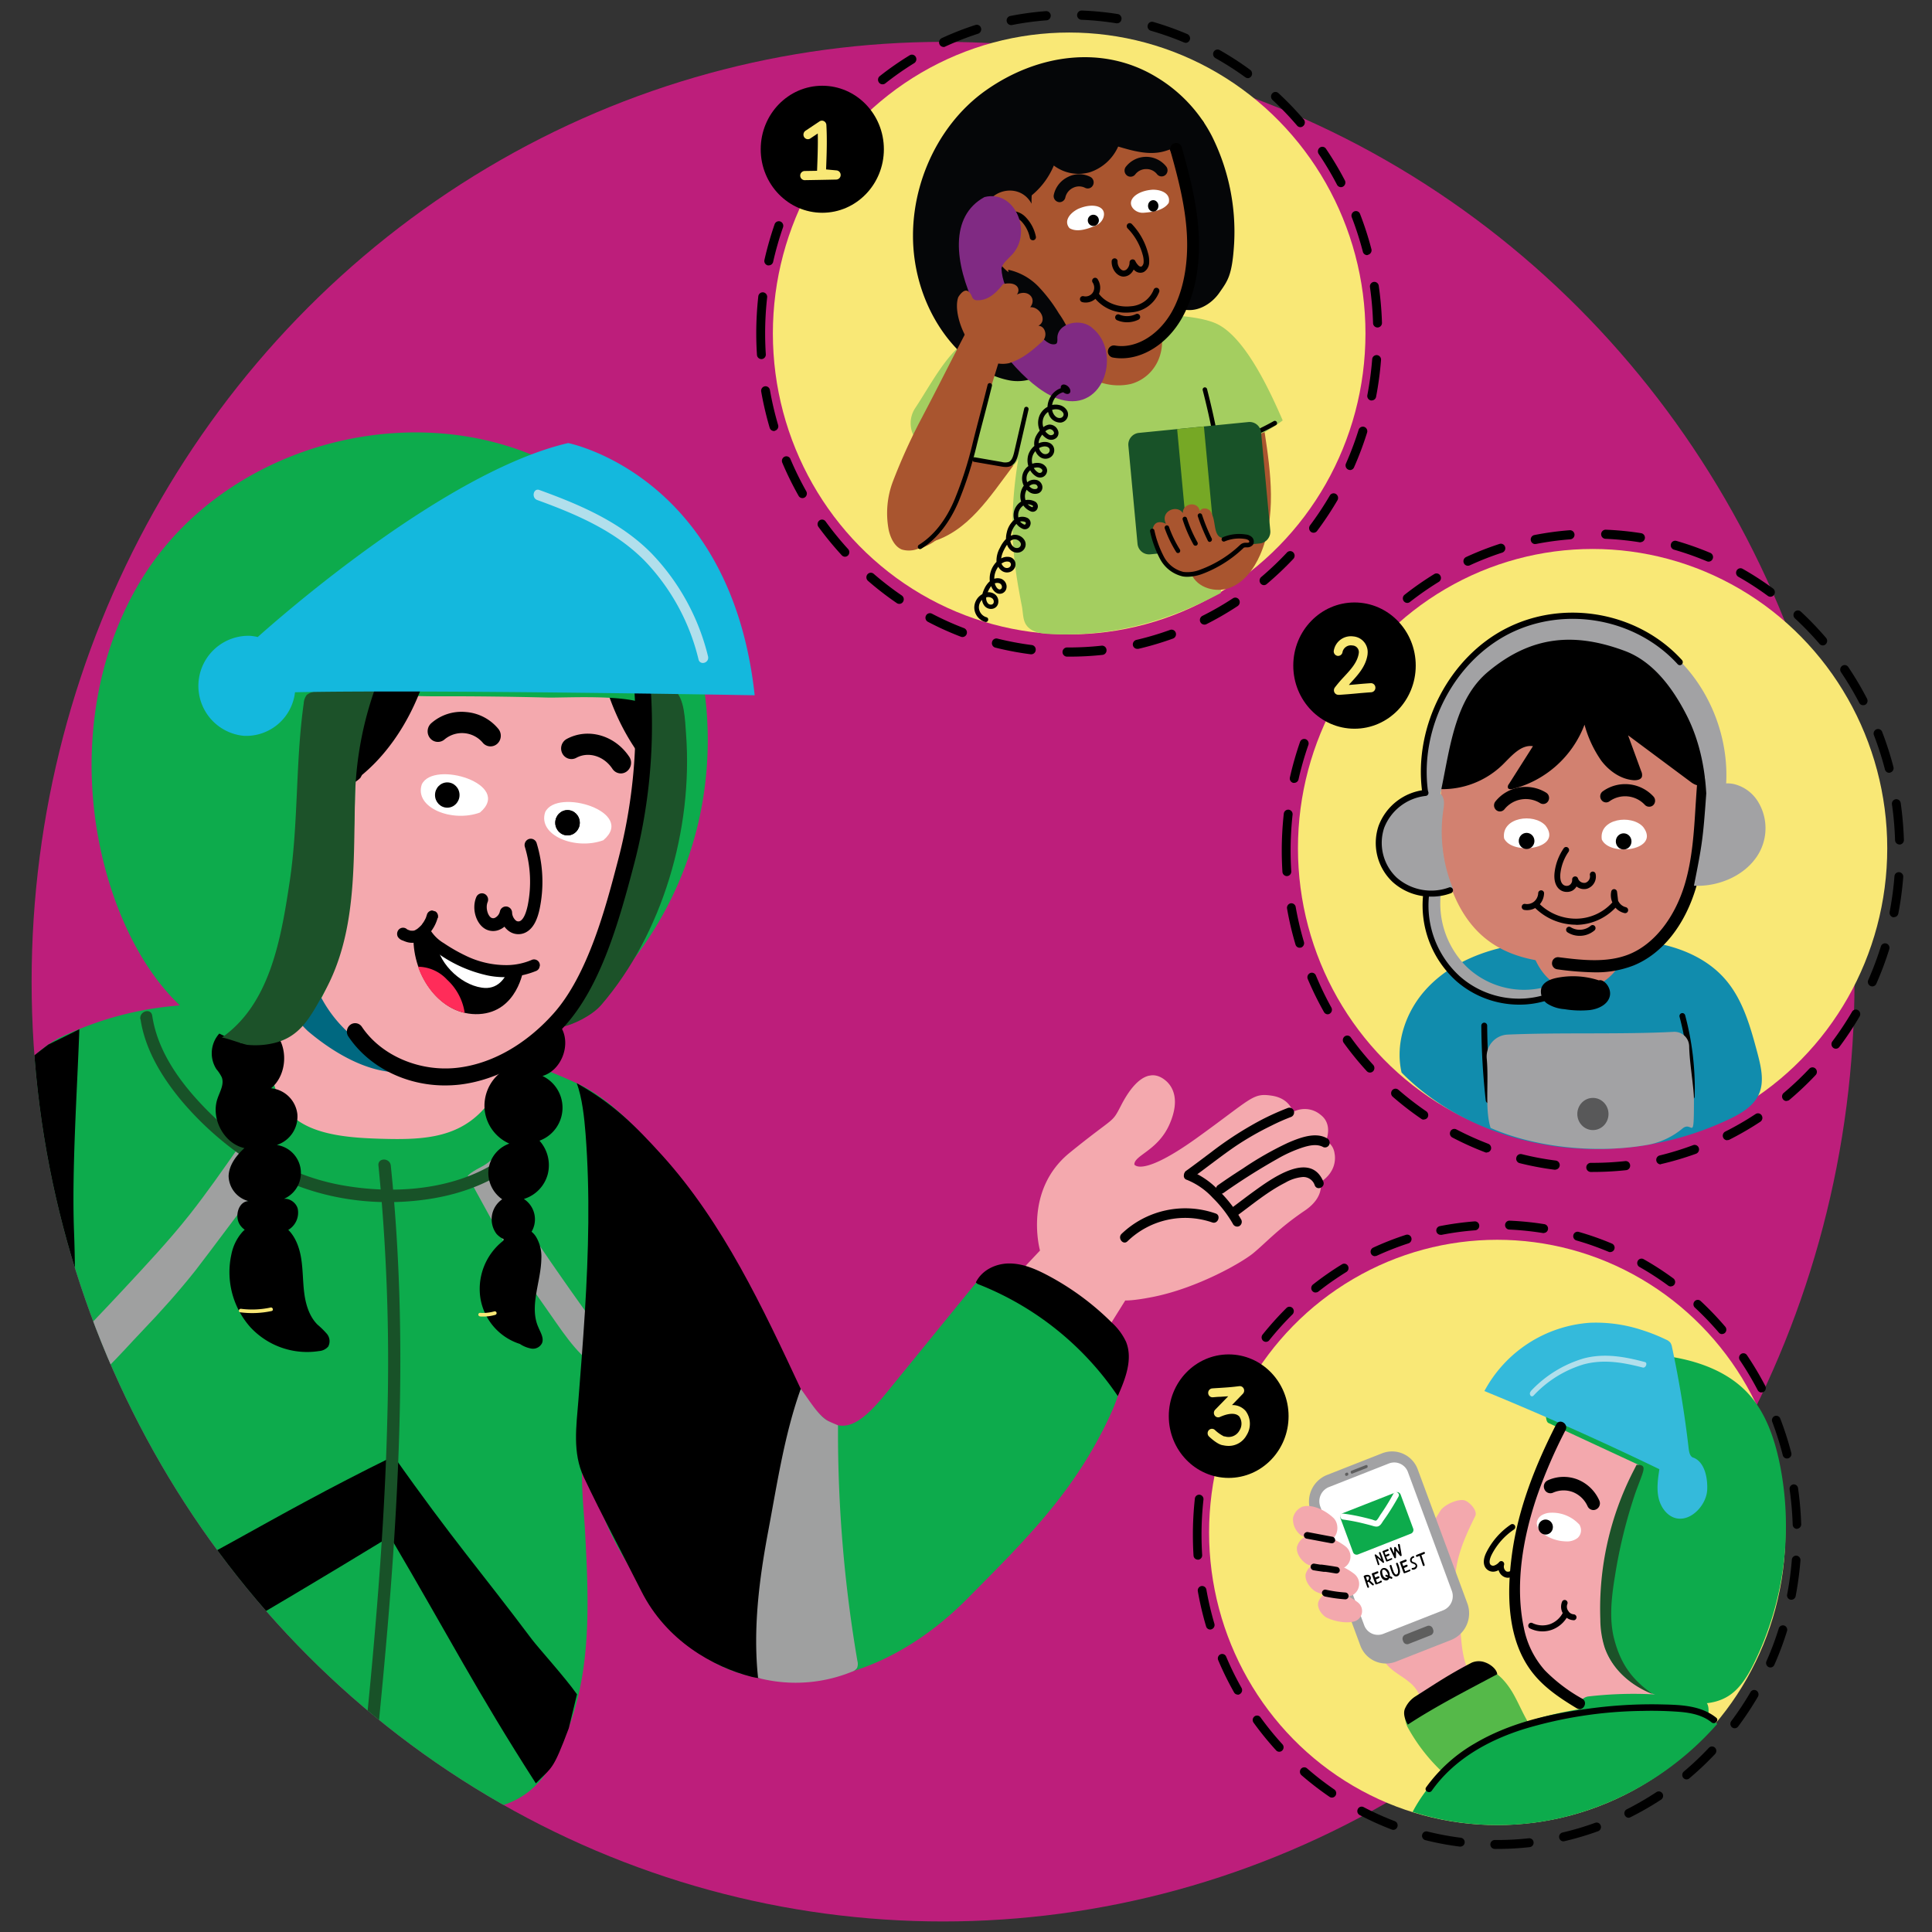 <svg xmlns="http://www.w3.org/2000/svg" xmlns:xlink="http://www.w3.org/1999/xlink" viewBox="0 0 550 550"><rect x="0" y="0" width="550" height="550" fill="#333333" stroke="none"/><defs><style>.cls-1{fill:none;}.cls-2{fill:#bd1e7b;}.cls-3{fill:#f9e876;}.cls-4{fill:#a4ce60;}.cls-5{fill:#050608;}.cls-6{fill:#a9552f;}.cls-7{fill:#fff;}.cls-8{fill:#802a83;}.cls-9{fill:#185228;}.cls-10{fill:#76a825;}.cls-11{fill:#118cad;}.cls-12{fill:#d28170;}.cls-13{fill:#a2a2a4;}.cls-14{opacity:0.46;}.cls-15{fill:#f3a8ad;}.cls-16{fill:#55b949;}.cls-17{fill:#f6bec2;}.cls-18{fill:#0dab4c;}.cls-19{fill:#5e5e5e;}.cls-20{fill:#34badb;}.cls-21{fill:#b1dfec;}.cls-22{fill:#1c5229;}.cls-23{clip-path:url(#clip-path);}.cls-24{clip-path:url(#clip-path-2);}.cls-25{fill:#f4a9ae;}.cls-26{fill:#9fa0a0;}.cls-27{fill:#006880;}.cls-28{fill:#14b8dd;}.cls-29{clip-path:url(#clip-path-4);}.cls-30{fill:#ff2c59;}</style><clipPath id="clip-path"><ellipse class="cls-1" cx="268.47" cy="279.46" rx="259.47" ry="267.54"/></clipPath><clipPath id="clip-path-2"><polygon class="cls-1" points="267.18 315.73 375.48 298.56 388.48 385.76 280.18 402.92 267.18 315.73"/></clipPath><clipPath id="clip-path-4"><polygon class="cls-1" points="155.39 268.91 115.48 256.92 108.6 281.26 148.5 293.25 155.39 268.91"/></clipPath></defs><g id="Layer_19" data-name="Layer 19"><ellipse class="cls-2" cx="268.47" cy="279.46" rx="259.47" ry="267.54"/><ellipse class="cls-3" cx="304.37" cy="94.93" rx="84.35" ry="85.67"/><path d="M304.37,186.93h-.7a1.31,1.31,0,0,1,0-2.61h.69a86.87,86.87,0,0,0,9.28-.51A1.27,1.27,0,0,1,315,185a1.29,1.29,0,0,1-1.12,1.43A86.77,86.77,0,0,1,304.37,186.93Zm-10.78-.67h-.16a86.62,86.62,0,0,1-10.09-1.9,1.3,1.3,0,0,1-.93-1.57,1.26,1.26,0,0,1,1.53-1,85.44,85.44,0,0,0,9.8,1.84,1.29,1.29,0,0,1,1.1,1.45A1.27,1.27,0,0,1,293.59,186.26Zm30.17-1.54a1.29,1.29,0,0,1-1.24-1,1.32,1.32,0,0,1,1-1.56,84.2,84.2,0,0,0,9.58-2.84,1.25,1.25,0,0,1,1.61.8,1.31,1.31,0,0,1-.77,1.66,87.74,87.74,0,0,1-9.86,2.93ZM274,181.35a1.36,1.36,0,0,1-.44-.08,87,87,0,0,1-9.4-4.25,1.31,1.31,0,0,1-.56-1.75,1.25,1.25,0,0,1,1.7-.57,84.93,84.93,0,0,0,9.14,4.12,1.33,1.33,0,0,1,.75,1.68A1.28,1.28,0,0,1,274,181.35Zm68.85-3.54a1.27,1.27,0,0,1-1.14-.73,1.34,1.34,0,0,1,.58-1.75,85.57,85.57,0,0,0,8.69-5,1.25,1.25,0,0,1,1.75.39,1.34,1.34,0,0,1-.39,1.81,89.46,89.46,0,0,1-8.94,5.18A1.17,1.17,0,0,1,342.81,177.81ZM256,171.91a1.23,1.23,0,0,1-.7-.22,89.35,89.35,0,0,1-8.21-6.34,1.34,1.34,0,0,1-.15-1.84,1.24,1.24,0,0,1,1.78-.16,87.55,87.55,0,0,0,8,6.17,1.33,1.33,0,0,1,.35,1.81A1.23,1.23,0,0,1,256,171.91Zm103.86-5.33a1.23,1.23,0,0,1-1-.48,1.33,1.33,0,0,1,.18-1.83,89.34,89.34,0,0,0,7.35-7,1.25,1.25,0,0,1,1.79,0,1.33,1.33,0,0,1,0,1.84,91.17,91.17,0,0,1-7.56,7.15A1.22,1.22,0,0,1,359.81,166.58Zm-119.3-8.09a1.25,1.25,0,0,1-.92-.41A93.26,93.26,0,0,1,233,150a1.33,1.33,0,0,1,.26-1.83,1.24,1.24,0,0,1,1.77.27,91.3,91.3,0,0,0,6.41,7.87,1.33,1.33,0,0,1-.05,1.84A1.25,1.25,0,0,1,240.51,158.49Zm133.38-6.83a1.25,1.25,0,0,1-.77-.27,1.34,1.34,0,0,1-.23-1.83,90.45,90.45,0,0,0,5.63-8.49,1.24,1.24,0,0,1,1.74-.44,1.32,1.32,0,0,1,.43,1.79,94.28,94.28,0,0,1-5.79,8.73A1.27,1.27,0,0,1,373.89,151.66ZM228.43,141.8a1.25,1.25,0,0,1-1.09-.65,91.55,91.55,0,0,1-4.64-9.43,1.33,1.33,0,0,1,.66-1.72,1.25,1.25,0,0,1,1.66.68,91.41,91.41,0,0,0,4.5,9.16,1.33,1.33,0,0,1-.45,1.79A1.23,1.23,0,0,1,228.43,141.8Zm155.89-8a1.2,1.2,0,0,1-.52-.12,1.32,1.32,0,0,1-.63-1.73,92.88,92.88,0,0,0,3.6-9.59,1.26,1.26,0,0,1,1.59-.84,1.31,1.31,0,0,1,.82,1.64,92.93,92.93,0,0,1-3.71,9.87A1.27,1.27,0,0,1,384.32,133.82Zm-164-11.1a1.28,1.28,0,0,1-1.21-.92,95.41,95.41,0,0,1-2.41-10.29,1.29,1.29,0,0,1,1-1.51,1.27,1.27,0,0,1,1.47,1,92.23,92.23,0,0,0,2.34,10,1.3,1.3,0,0,1-.84,1.62A1.19,1.19,0,0,1,220.36,122.72ZM390.51,114l-.25,0a1.3,1.3,0,0,1-1-1.53,93.93,93.93,0,0,0,1.37-10.18,1.27,1.27,0,0,1,1.36-1.2,1.29,1.29,0,0,1,1.16,1.41,94.06,94.06,0,0,1-1.41,10.47A1.28,1.28,0,0,1,390.51,114ZM216.75,102.23a1.28,1.28,0,0,1-1.26-1.22c-.13-2-.2-4.06-.2-6.08a97.63,97.63,0,0,1,.58-10.56,1.28,1.28,0,0,1,1.4-1.15,1.3,1.3,0,0,1,1.12,1.45,92.17,92.17,0,0,0-.57,10.26c0,2,.07,4,.19,5.91a1.29,1.29,0,0,1-1.18,1.39Zm175.39-9A1.27,1.27,0,0,1,390.88,92,94.28,94.28,0,0,0,390,81.73a1.3,1.3,0,0,1,1.07-1.48,1.27,1.27,0,0,1,1.43,1.1,94.87,94.87,0,0,1,.92,10.53,1.3,1.3,0,0,1-1.23,1.35ZM218.85,75.55a.9.9,0,0,1-.28,0,1.3,1.3,0,0,1-.95-1.56,95.8,95.8,0,0,1,2.9-10.16,1.27,1.27,0,0,1,1.62-.78,1.32,1.32,0,0,1,.77,1.67,90.26,90.26,0,0,0-2.82,9.86A1.29,1.29,0,0,1,218.85,75.55Zm170.34-2.92a1.27,1.27,0,0,1-1.22-1,92.41,92.41,0,0,0-3.14-9.76,1.31,1.31,0,0,1,.71-1.69,1.24,1.24,0,0,1,1.64.73,93.12,93.12,0,0,1,3.23,10,1.31,1.31,0,0,1-.89,1.6A1.24,1.24,0,0,1,389.19,72.63ZM225.68,55.94a1.14,1.14,0,0,1-.56-.14,1.32,1.32,0,0,1-.58-1.74,94.68,94.68,0,0,1,5.09-9.2,1.25,1.25,0,0,1,1.75-.38,1.33,1.33,0,0,1,.37,1.8,89.36,89.36,0,0,0-4.94,8.94A1.27,1.27,0,0,1,225.68,55.94Zm156.06-2.66a1.27,1.27,0,0,1-1.12-.69,89.66,89.66,0,0,0-5.21-8.75,1.34,1.34,0,0,1,.31-1.82,1.24,1.24,0,0,1,1.76.33,90.69,90.69,0,0,1,5.37,9,1.34,1.34,0,0,1-.51,1.77A1.3,1.3,0,0,1,381.74,53.28ZM236.67,38.47a1.23,1.23,0,0,1-.8-.3,1.34,1.34,0,0,1-.18-1.84,91.73,91.73,0,0,1,7-7.76,1.24,1.24,0,0,1,1.79,0,1.33,1.33,0,0,1,0,1.84A88,88,0,0,0,237.65,38,1.28,1.28,0,0,1,236.67,38.47ZM370.2,36.2a1.23,1.23,0,0,1-.95-.45,87.92,87.92,0,0,0-7-7.3,1.33,1.33,0,0,1-.09-1.84,1.23,1.23,0,0,1,1.78-.1A90,90,0,0,1,371.15,34a1.34,1.34,0,0,1-.11,1.84A1.24,1.24,0,0,1,370.2,36.2ZM251.22,24a1.24,1.24,0,0,1-1-.52,1.31,1.31,0,0,1,.24-1.82,86.69,86.69,0,0,1,8.5-5.92,1.24,1.24,0,0,1,1.73.45,1.33,1.33,0,0,1-.44,1.79A86.46,86.46,0,0,0,252,23.76,1.25,1.25,0,0,1,251.22,24Zm104-1.77a1.19,1.19,0,0,1-.73-.25A87.49,87.49,0,0,0,346,16.54a1.33,1.33,0,0,1-.5-1.77,1.25,1.25,0,0,1,1.72-.51,87.68,87.68,0,0,1,8.69,5.63,1.34,1.34,0,0,1,.3,1.82A1.26,1.26,0,0,1,355.19,22.26Zm-86.61-8.87a1.27,1.27,0,0,1-1.16-.77,1.32,1.32,0,0,1,.64-1.73,85.41,85.41,0,0,1,9.59-3.75,1.25,1.25,0,0,1,1.59.85,1.32,1.32,0,0,1-.83,1.64,85.22,85.22,0,0,0-9.32,3.64A1.19,1.19,0,0,1,268.58,13.39Zm68.92-1.18a1.18,1.18,0,0,1-.48-.1,85.08,85.08,0,0,0-9.43-3.33,1.3,1.3,0,0,1-.88-1.6,1.26,1.26,0,0,1,1.56-.91A86.78,86.78,0,0,1,338,9.7a1.31,1.31,0,0,1,.69,1.7A1.27,1.27,0,0,1,337.5,12.21ZM287.84,7.14a1.29,1.29,0,0,1-1.25-1.06,1.31,1.31,0,0,1,1-1.53,86.89,86.89,0,0,1,10.17-1.38,1.29,1.29,0,0,1,1.36,1.21A1.31,1.31,0,0,1,298,5.78a84.23,84.23,0,0,0-9.89,1.34ZM318,6.63l-.19,0a84.59,84.59,0,0,0-9.92-1A1.31,1.31,0,0,1,308,3a87.18,87.18,0,0,1,10.21,1,1.3,1.3,0,0,1,1.05,1.49A1.28,1.28,0,0,1,318,6.63Z"/><ellipse cx="234.09" cy="42.49" rx="17.53" ry="18.08"/><path class="cls-3" d="M229,51.29a1.31,1.31,0,0,1,0-2.61l3.6-.06c.14-3.55.28-7.18.2-10.62l-2.12,1.42a1.25,1.25,0,0,1-1.75-.38,1.34,1.34,0,0,1,.37-1.81l4-2.67a1.21,1.21,0,0,1,1.26-.07,1.3,1.3,0,0,1,.69,1.08c.24,4.07.09,8.41-.08,12.66l3,.28a1.31,1.31,0,0,1,1.15,1.35A1.3,1.3,0,0,1,238,51.12c-3,.07-6,.12-9.05.17Z"/><path class="cls-4" d="M263.18,127.26c5.15,2.74,17.06,8.47,23.72,6.17,4-1.38,4.26-7,5.24-14.1-6.12,26.49-3.82,39.78-1.22,53.32.36,1.86.22,3.94,1.35,5.43,1.46,1.92,4.06,2.27,6.39,2.4,17.46.92,33.44-3.39,48.89-11.68.66-13.88,1-27.25-2.39-40.69a43.28,43.28,0,0,0,20-8.43c-3.7-8.52-10.69-23.67-18.78-27.5-6.36-3-22.18-3-29.06-2-15.76,2.45-23.69.71-39,5.37-7.51,2.28-12.72,13-17.75,20.58A7.8,7.8,0,0,0,263.18,127.26Z"/><path d="M348.69,163.19h0a.65.65,0,0,1-.62-.67c.51-19.11-1.08-33.53-5.68-51.43a.65.65,0,0,1,.45-.8.64.64,0,0,1,.78.46c4.63,18,6.23,32.56,5.72,51.8A.64.64,0,0,1,348.69,163.19Z"/><path d="M346.48,127.89a.63.63,0,0,1-.61-.48.66.66,0,0,1,.44-.8,74.1,74.1,0,0,0,16.31-6.73.62.62,0,0,1,.85.27.65.65,0,0,1-.25.88,75.86,75.86,0,0,1-16.58,6.84Z"/><path class="cls-5" d="M336.58,88c3.93,1.1,8.18-1.24,10.56-4.68s3.63-4.81,4.19-14A61,61,0,0,0,345,38.74a42.14,42.14,0,0,0-15.57-16.66c-15.27-9.42-34-6.75-48.72,3.61S257.78,55.6,260.39,73.94c1.7,12,7.91,23.34,17.48,30.13a22.77,22.77,0,0,0,9.69,4.25,12.81,12.81,0,0,0,10-2.52c1.57-1.29,2.77-3,4.35-4.3a20.16,20.16,0,0,1,6-2.93c9.74-3.46,19.49-6.93,28.93-11C336.75,87.52,336.64,87.52,336.58,88Z"/><path class="cls-6" d="M330.77,37.74h-.14c-1.37-3.84-5.65-5.65-9.61-6.06a24.74,24.74,0,0,0-19.8,7.08,26.42,26.42,0,0,0-7.51,20.18l.29-.27v.15L294,58.7c-3.18-7.54-14.24-4.87-13.94,3.35.25,6.85,4.11,14.72,9.1,16.58,2,21.78,30.92,30.83,44.8,13.85,10.45-16.42,4.7-39.46-3.66-55.71"/><path class="cls-5" d="M292.73,56.37A21.81,21.81,0,0,0,300,47.12,11.65,11.65,0,0,0,310.37,49a13.48,13.48,0,0,0,7.95-7.28c4.12,1.22,8.44,2.45,12.62,1.48s14.56-6.18,11.22-9c-4.67-4-3.86-4.26-14.25-8.6C314.8,20.08,299.07,31.83,293,45.23,291.36,48.82,290.43,53.42,292.73,56.37Z"/><path class="cls-5" d="M287,76.78a17,17,0,0,1,8.62,4.8,44.4,44.4,0,0,1,5.83,7.66,28.23,28.23,0,0,1,3.35,6.26,8.85,8.85,0,0,1-.14,6.71c-1.15,2.3-3.61,3.85-6.26,4.66A34.91,34.91,0,0,1,290.1,108"/><path class="cls-5" d="M321.8,50.3a1.62,1.62,0,0,1-1-.36,1.77,1.77,0,0,1-.31-2.44A7.31,7.31,0,0,1,332,47.4a1.76,1.76,0,0,1-.26,2.44,1.65,1.65,0,0,1-2.37-.27,3.82,3.82,0,0,0-3.07-1.44h0a3.87,3.87,0,0,0-3.1,1.5A1.66,1.66,0,0,1,321.8,50.3Z"/><path class="cls-5" d="M301.67,57.56a1.65,1.65,0,0,1-.38-.05A1.73,1.73,0,0,1,300,55.43a7.4,7.4,0,0,1,4.05-5.07,7,7,0,0,1,6.36,0,1.77,1.77,0,0,1,.75,2.34,1.66,1.66,0,0,1-2.26.77,3.79,3.79,0,0,0-3.41,0,4,4,0,0,0-2.2,2.7A1.7,1.7,0,0,1,301.67,57.56Z"/><path class="cls-7" d="M328.2,54c-4.75.28-7.78,3.19-5.44,5.56a3.69,3.69,0,0,0,2.95,1c2.54-.2,5.65-.72,7-2.81C333.31,55.33,331,54,328.2,54Z"/><path class="cls-7" d="M306.83,59.51c4.33-1.95,8.3-.79,7.3,2.39a3.83,3.83,0,0,1-2.19,2.3c-2.32,1-5.28,2-7.39.8a.52.52,0,0,1-.16-.14C302.89,63,304.35,60.81,306.83,59.51Z"/><ellipse cx="328.3" cy="58.61" rx="1.48" ry="1.63"/><ellipse cx="311.25" cy="62.73" rx="1.58" ry="1.6"/><path d="M319.88,78.74h-.16c-1.81-.12-3.36-2.21-3.25-4.4a.84.84,0,1,1,1.68.09c-.06,1.32.87,2.52,1.67,2.58a1.32,1.32,0,0,0,1-.42,2.7,2.7,0,0,0,.74-1.86.85.85,0,0,1,.63-.85.83.83,0,0,1,1,.42,4.29,4.29,0,0,0,1,1.36.83.83,0,0,0,.79.21,1.63,1.63,0,0,0,.59-1.24,6.45,6.45,0,0,0-.29-2.16A17.06,17.06,0,0,0,321,65a.9.9,0,0,1,0-1.23.84.84,0,0,1,1.2,0A18.84,18.84,0,0,1,326.8,72a7.8,7.8,0,0,1,.34,2.79,3.18,3.18,0,0,1-1.54,2.65,2.36,2.36,0,0,1-2.55-.41l-.32-.29a4,4,0,0,1-.79,1.11A3,3,0,0,1,319.88,78.74Z"/><path d="M320.66,89a11.23,11.23,0,0,1-9.42-4.69.9.9,0,0,1,.24-1.21.82.82,0,0,1,1.17.24c1.73,2.69,5.53,4.27,9.24,3.85a7.5,7.5,0,0,0,6.53-4.71.84.84,0,0,1,1.09-.5A.89.89,0,0,1,330,83.1a9.13,9.13,0,0,1-7.91,5.81A13.67,13.67,0,0,1,320.66,89Z"/><path d="M309.07,86.13a3.69,3.69,0,0,1-1-.13.88.88,0,0,1-.6-1.07.83.83,0,0,1,1-.61,2.48,2.48,0,0,0,2.61-1,2.64,2.64,0,0,0,0-2.86.88.88,0,0,1,.18-1.22.84.84,0,0,1,1.18.19,4.46,4.46,0,0,1,.07,4.88A4.19,4.19,0,0,1,309.07,86.13Z"/><path d="M320.86,91.74a7.09,7.09,0,0,1-2.87-.59.88.88,0,0,1-.46-1.13.84.84,0,0,1,1.11-.47,5.7,5.7,0,0,0,4.73-.13.83.83,0,0,1,1.12.41A.87.87,0,0,1,324.1,91,7.3,7.3,0,0,1,320.86,91.74Z"/><path d="M294,68.39a.85.85,0,0,1-.81-.64A9.55,9.55,0,0,0,290.76,63a3.92,3.92,0,0,0-4.38-.83.82.82,0,0,1-1.14-.34.89.89,0,0,1,.33-1.19,5.49,5.49,0,0,1,6.31,1.07,11.12,11.12,0,0,1,3,5.59.88.88,0,0,1-.6,1.07A.83.83,0,0,1,294,68.39Z"/><path class="cls-6" d="M312.28,96.29c-1.82,1.49-3.8,3.44-4.07,6.12a5.82,5.82,0,0,0,1.73,4.75,8.68,8.68,0,0,0,3.95,1.89,16.06,16.06,0,0,0,8.12.24,11.9,11.9,0,0,0,7.17-5.65c1.71-3,2.22-7.21.86-10.12C323.92,93.42,317.09,92.35,312.28,96.29Z"/><path d="M319.28,102a13.81,13.81,0,0,1-2.49-.22,1.74,1.74,0,0,1-1.37-2,1.7,1.7,0,0,1,1.95-1.42c5.73,1,12.14-2.67,16-9.2,3.4-5.81,5-13.84,4.5-22.6-.46-8.15-2.56-16.14-4.68-23.64a1.75,1.75,0,0,1,1.15-2.15,1.67,1.67,0,0,1,2.09,1.18c2.17,7.68,4.32,15.9,4.81,24.4.38,6.7-.17,16.4-5,24.6C332.21,97.8,325.64,102,319.28,102Z"/><path class="cls-6" d="M267.41,126.72c4.07,4.62,10.18,4.7,21.09,5.79-6.81,9-12.86,18.79-23.47,21.8-1.12.32-2.46.56-3.35-.23-1.09-1-.8-2.76-.36-4.19C264.31,140.18,260.07,133.83,267.41,126.72Z"/><path class="cls-8" d="M295,94.36c-3.95-5.18-9.65-11.14-9.91-18,.39-1.46,1.66-2.42,2.66-3.5,6.45-6.14,1.44-19-7.49-16.76C260.27,67,286,109.39,302,113.76c12.57,3.51,17.18-13.67,9.09-20.27-3.24-3.19-10.47-1.55-10.07,3.1,0,.59,0,1.22-.56,1.37C298.85,98.37,297.3,97,295,94.36Z"/><path class="cls-6" d="M278.08,85.48c1.3,0,4,0,7.46-4.61,4.91-1.1,5.77,2.77,2.23,4.28,4.77-4.78,9.53,1.29,3,4.06,3.56-5.38,9.72,3.28,3.15,4,1.39-.77,2.47-.55,3.14.28a2.83,2.83,0,0,1-.44,3.81c-2.78,2.47-5.44,4.86-9.41,6.1-9.85,2-16.49-13.19-14.4-18.83,1.93-3,3.23-1.83,3.94,0A1.45,1.45,0,0,0,278.08,85.48Z"/><path class="cls-6" d="M276.79,91.18c-7.67,14.58-8.18,16-15.13,29.21a167.45,167.45,0,0,0-7.33,16.31A25.53,25.53,0,0,0,253,150.9c.54,2.36,1.73,4.74,3.75,5.54a7.06,7.06,0,0,0,4.53-.19,13.6,13.6,0,0,0,6.52-3.66c1.93-2.13,2.88-5.13,3.76-8l12.53-40.8c.59-2,1.2-4.07.67-6C284,95.15,279.1,90.09,276.79,91.18Z"/><path d="M261.92,156.32a.62.62,0,0,1-.54-.32.66.66,0,0,1,.21-.89c4.17-2.59,7.67-7,10.12-12.8a108,108,0,0,0,5.19-16.16c.67-2.73,1.27-5,1.9-7.43.71-2.69,1.43-5.47,2.35-9.17a.63.63,0,0,1,.77-.47.65.65,0,0,1,.46.79c-.92,3.71-1.65,6.5-2.35,9.19-.63,2.4-1.23,4.69-1.91,7.41a109.14,109.14,0,0,1-5.25,16.36c-2.55,6-6.23,10.67-10.62,13.4A.68.68,0,0,1,261.92,156.32Z"/><path d="M286.32,132.94a7.86,7.86,0,0,1-1.37-.15l-7.66-1.32a.67.67,0,0,1-.52-.76.64.64,0,0,1,.73-.53l7.66,1.33a3.58,3.58,0,0,0,2,0c.89-.39,1.28-1.6,1.57-2.86l2.84-12.35a.63.63,0,0,1,.76-.48.65.65,0,0,1,.47.78l-2.84,12.35c-.37,1.59-.9,3.15-2.31,3.76A3.24,3.24,0,0,1,286.32,132.94Z"/><path class="cls-6" d="M339.14,163.41c1.75,4,7,5.44,11,3.91s6.81-5.31,8.57-9.31c4.77-10.84,3.06-23.39,1.3-35l-13.33,5.27c1,6.31,2,12.73,1.31,19.09S344.59,160.17,339.14,163.41Z"/><path class="cls-9" d="M323.83,154.82l-2.6-27.89a3.35,3.35,0,0,1,2.94-3.69l31.27-3.1a3.3,3.3,0,0,1,3.57,3l2.61,27.89a3.36,3.36,0,0,1-2.95,3.68l-31.27,3.1A3.31,3.31,0,0,1,323.83,154.82Z"/><polygon class="cls-10" points="338.32 156.59 335.11 122.17 342.73 121.41 345.94 155.83 338.32 156.59"/><path class="cls-6" d="M348.77,153.5a11.56,11.56,0,0,0,3.82-.87c1.1-.46,3.94.85,3.91,2.07s-3.09,1.44-3.86,2.36c-20.95,19.85-30.52-12.59-20.72-7.95-2-4.18,4.86-6.16,5.29-1.53-2.35-4.29,4.87-5.84,4.38-1-.61-2.49,3-2.36,3.41-.15,1.2,2.09.33,6.68,3.37,6.73"/><path d="M338,164.2a7.85,7.85,0,0,1-1.27-.1,9.78,9.78,0,0,1-6.5-5,30,30,0,0,1-2.82-7.78.66.66,0,0,1,.45-.8.63.63,0,0,1,.77.46,29,29,0,0,0,2.68,7.44,8.53,8.53,0,0,0,5.62,4.4,9.92,9.92,0,0,0,4.91-.71,33.14,33.14,0,0,0,11.21-7,2.27,2.27,0,0,1,1.73-.59c.37,0,.75,0,.85-.2a.51.51,0,0,0-.17-.5,2.15,2.15,0,0,0-1-.38,10.64,10.64,0,0,0-5.82.69.63.63,0,0,1-.83-.35.66.66,0,0,1,.35-.85,11.87,11.87,0,0,1,6.5-.77,3,3,0,0,1,1.66.68,1.78,1.78,0,0,1,.4,2.19,2.11,2.11,0,0,1-1.85.79c-.37,0-.75,0-.89.2a34.53,34.53,0,0,1-11.69,7.36A12.94,12.94,0,0,1,338,164.2Z"/><path d="M335.36,157.44a.61.61,0,0,1-.53-.3,33.67,33.67,0,0,1-3.24-6.7.66.66,0,0,1,.38-.84.63.63,0,0,1,.81.39,33.06,33.06,0,0,0,3.11,6.45.67.67,0,0,1-.19.9A.61.61,0,0,1,335.36,157.44Z"/><path d="M340.31,155.35a.63.63,0,0,1-.55-.32,37.7,37.7,0,0,1-3.07-7.08.65.65,0,0,1,.4-.82.63.63,0,0,1,.8.41,37.39,37.39,0,0,0,3,6.84.65.65,0,0,1-.23.89A.6.6,0,0,1,340.31,155.35Z"/><path d="M344.4,154.28a.62.62,0,0,1-.56-.36A55,55,0,0,1,341,147a.66.66,0,0,1,.39-.83.63.63,0,0,1,.81.4,52.48,52.48,0,0,0,2.75,6.73.68.68,0,0,1-.28.88A.77.77,0,0,1,344.4,154.28Z"/><path d="M280.65,177.07l-.16,0a4.35,4.35,0,0,1-3.13-4.08,4.41,4.41,0,0,1,2.3-3.86,7.71,7.71,0,0,1,.52-1.42,6.49,6.49,0,0,1,1.6-2.24,6.81,6.81,0,0,1,1.9-5.51.77.77,0,0,1,0-.15,7.4,7.4,0,0,1,1-3.89,8.87,8.87,0,0,1,1.7-2.48,7.39,7.39,0,0,1,.23-1.86,6.63,6.63,0,0,1,2.09-3.59l0-.09a4.59,4.59,0,0,1,2-5.11,5.09,5.09,0,0,1,.75-4.53,4.57,4.57,0,0,1-.29-3.35,4.39,4.39,0,0,1,1.59-2.23,5.59,5.59,0,0,1,0-3.24,5.4,5.4,0,0,1,1.71-2.48A4.73,4.73,0,0,1,295,124a8,8,0,0,1,1-1.43,5.43,5.43,0,0,1,0-4.43,5.13,5.13,0,0,1,2.2-2.31,6.14,6.14,0,0,1,.87-2.89,5.4,5.4,0,0,1,3.88-2.66.65.65,0,0,1,.14,1.3,4.09,4.09,0,0,0-2.94,2,4.61,4.61,0,0,0-.63,1.71,4.53,4.53,0,0,1,1.94,0,3.35,3.35,0,0,1,2.3,1.58,2.26,2.26,0,0,1,.15,1.9A2.35,2.35,0,0,1,302,120.3a3.48,3.48,0,0,1-3.5-2.6c-.05-.14-.09-.28-.13-.43a3.76,3.76,0,0,0-1.21,1.44,4,4,0,0,0-.14,2.9,3.32,3.32,0,0,1,1.69-.74,2.57,2.57,0,0,1,2.46,1.65,1.86,1.86,0,0,1-.51,2.19,2.31,2.31,0,0,1-2.62.16,4.85,4.85,0,0,1-1.33-1.14,6,6,0,0,0-.59.9,3.27,3.27,0,0,0-.44,1.56,4.37,4.37,0,0,1,1-.31c1.44-.29,3.07.25,3.4,1.84a2.41,2.41,0,0,1-1.66,2.75,2.62,2.62,0,0,1-2.27-.32,3.66,3.66,0,0,1-1.38-1.73,3.95,3.95,0,0,0-.9,3.61,4,4,0,0,1,1.93-.22,2.76,2.76,0,0,1,2,1.17,1.79,1.79,0,0,1,.21,1.51,2,2,0,0,1-1.15,1.31,2.15,2.15,0,0,1-1.89-.17,4.86,4.86,0,0,1-1.69-1.74,3.12,3.12,0,0,0-.92,1.39,3.27,3.27,0,0,0,.06,2l.31-.21a3,3,0,0,1,2.68-.33,2.27,2.27,0,0,1,1.2,1.25,1.92,1.92,0,0,1,0,1.47,1.79,1.79,0,0,1-1.09,1,2.86,2.86,0,0,1-2.24-.23,4.29,4.29,0,0,1-1-.81,3.74,3.74,0,0,0-.34,2.94,4.21,4.21,0,0,1,2.7.42,1.57,1.57,0,0,1,.69,2,1.42,1.42,0,0,1-1.88.8,4.91,4.91,0,0,1-2.11-1.67,3.3,3.3,0,0,0-1.43,3.39h0a3.4,3.4,0,0,1,2.52.12,1.66,1.66,0,0,1,.82,2.2,1.58,1.58,0,0,1-2.11.92,4.49,4.49,0,0,1-1.78-1.41,5.79,5.79,0,0,0-1.48,2.76c-.05.18-.09.39-.13.61a4.48,4.48,0,0,1,.62-.2,3.17,3.17,0,0,1,3.16,1.3,2.31,2.31,0,0,1,.14,2.54,2.38,2.38,0,0,1-1.64,1.15,2.75,2.75,0,0,1-2.22-.6,3.65,3.65,0,0,1-1.12-1.62,9.51,9.51,0,0,0-.84,1.42,7.72,7.72,0,0,0-.84,2.49,3.53,3.53,0,0,1,2.58-.37,2.11,2.11,0,0,1,1.29,1.08,2.22,2.22,0,0,1,0,1.93,2.36,2.36,0,0,1-1.67,1.29,2.55,2.55,0,0,1-2.13-.5,3.42,3.42,0,0,1-.89-1.06,5.61,5.61,0,0,0-1.14,3.42,3,3,0,0,1,1.95,0,2.42,2.42,0,0,1,1.42,1.45,2.24,2.24,0,0,1-.08,1.74,1.93,1.93,0,0,1-1.18,1c-1.28.39-2.37-.64-2.88-1.83a2.33,2.33,0,0,1-.11-.28,6.32,6.32,0,0,0-.81,1.34c-.07.14-.13.29-.19.42a3,3,0,0,1,2.3.78,2.57,2.57,0,0,1,.66,2.46,2,2,0,0,1-1.6,1.46,2.38,2.38,0,0,1-2.39-1,3.46,3.46,0,0,1-.59-1.55,3.11,3.11,0,0,0-.88,2.14,3,3,0,0,0,2.17,2.82.65.65,0,0,1,.46.79A.64.64,0,0,1,280.65,177.07Zm.11-7a2.24,2.24,0,0,0,.37,1.54,1.13,1.13,0,0,0,1.12.5.74.74,0,0,0,.62-.54,1.22,1.22,0,0,0-.31-1.15A1.91,1.91,0,0,0,280.76,170.06Zm2.43-4a5.89,5.89,0,0,0,.21.59c.2.47.74,1.3,1.36,1.11a.66.66,0,0,0,.4-.36.9.9,0,0,0,0-.7,1.09,1.09,0,0,0-.68-.68A1.91,1.91,0,0,0,283.19,166.08Zm1.91-5.67a2.27,2.27,0,0,0,.7,1,1.31,1.31,0,0,0,1.12.27,1.08,1.08,0,0,0,.77-.57.83.83,0,0,0,0-.78.79.79,0,0,0-.51-.41,2.25,2.25,0,0,0-1.72.32A3.78,3.78,0,0,0,285.1,160.41Zm2.53-6.41a2.51,2.51,0,0,0,.88,1.66,1.48,1.48,0,0,0,1.21.34,1.1,1.1,0,0,0,.78-.54,1,1,0,0,0-.09-1.1,1.9,1.9,0,0,0-1.85-.79A2.79,2.79,0,0,0,287.63,154Zm2.76-5.52a3.1,3.1,0,0,0,1.16.85.32.32,0,0,0,.44-.23.33.33,0,0,0-.15-.48A2.23,2.23,0,0,0,290.39,148.48Zm2.18-4.92a3.85,3.85,0,0,0,1.22.82s.17.07.25-.13a.23.23,0,0,0-.1-.33A3.11,3.11,0,0,0,292.57,143.56Zm.41-5.16a2.85,2.85,0,0,0,.79.64,1.69,1.69,0,0,0,1.25.15.52.52,0,0,0,.34-.29.58.58,0,0,0,0-.45,1,1,0,0,0-.49-.52,1.81,1.81,0,0,0-1.57.25Zm1.32-5.16a3.65,3.65,0,0,0,1.23,1.27.9.9,0,0,0,.78.07.66.66,0,0,0,.41-.46.47.47,0,0,0-.06-.43,1.58,1.58,0,0,0-1.06-.59A2.89,2.89,0,0,0,294.3,133.24Zm1.49-5.67a2.51,2.51,0,0,0,1,1.48,1.43,1.43,0,0,0,1.23.18,1.13,1.13,0,0,0,.8-1.24c-.18-.86-1.25-1-1.93-.83A3.36,3.36,0,0,0,295.79,127.57Zm1.79-4.78a3.31,3.31,0,0,0,1,.93,1.09,1.09,0,0,0,1.21,0A.54.54,0,0,0,300,123a1.33,1.33,0,0,0-1.19-.84A2.39,2.39,0,0,0,297.58,122.79Zm1.93-6.1q.06.28.15.57c.31.88,1.07,1.87,2.17,1.74a1.1,1.1,0,0,0,.89-.67.93.93,0,0,0-.07-.81,2.16,2.16,0,0,0-1.43-.94A3.43,3.43,0,0,0,299.51,116.69Z"/><ellipse cx="303.36" cy="110.83" rx="1.07" ry="1.6" transform="translate(13.83 253.96) rotate(-46.38)"/><ellipse class="cls-3" cx="453.38" cy="241.47" rx="83.88" ry="85.19"/><path d="M453.47,333.63h-.7a1.3,1.3,0,0,1,0-2.59h.69a85.74,85.74,0,0,0,9.22-.5,1.26,1.26,0,0,1,1.38,1.15,1.28,1.28,0,0,1-1.11,1.43A88.19,88.19,0,0,1,453.47,333.63ZM442.75,333h-.16a85.34,85.34,0,0,1-10-1.88,1.29,1.29,0,0,1-.92-1.56,1.26,1.26,0,0,1,1.52-1,82.1,82.1,0,0,0,9.75,1.83,1.3,1.3,0,0,1-.15,2.58Zm30-1.53a1.26,1.26,0,0,1-1.22-1,1.29,1.29,0,0,1,1-1.55A85.2,85.2,0,0,0,482,326a1.25,1.25,0,0,1,1.61.79,1.31,1.31,0,0,1-.77,1.65,86.21,86.21,0,0,1-9.81,2.91A1.33,1.33,0,0,1,472.74,331.42Zm-49.51-3.35a1.11,1.11,0,0,1-.44-.08,86,86,0,0,1-9.35-4.22,1.3,1.3,0,0,1-.55-1.74,1.24,1.24,0,0,1,1.69-.57,85.85,85.85,0,0,0,9.08,4.1,1.31,1.31,0,0,1,.75,1.66A1.26,1.26,0,0,1,423.23,328.07Zm68.46-3.52a1.23,1.23,0,0,1-1.13-.72,1.31,1.31,0,0,1,.57-1.74,84.66,84.66,0,0,0,8.64-5,1.24,1.24,0,0,1,1.74.4,1.33,1.33,0,0,1-.38,1.79,87.66,87.66,0,0,1-8.89,5.15A1.23,1.23,0,0,1,491.69,324.55Zm-86.37-5.86a1.23,1.23,0,0,1-.7-.22,88.36,88.36,0,0,1-8.16-6.31,1.33,1.33,0,0,1-.15-1.83,1.24,1.24,0,0,1,1.77-.15,88.24,88.24,0,0,0,7.93,6.13,1.33,1.33,0,0,1,.36,1.8A1.27,1.27,0,0,1,405.32,318.69Zm103.27-5.3a1.23,1.23,0,0,1-1-.48,1.32,1.32,0,0,1,.18-1.82,88.22,88.22,0,0,0,7.3-6.91,1.24,1.24,0,0,1,1.78,0,1.32,1.32,0,0,1,0,1.83,90.18,90.18,0,0,1-7.52,7.11A1.29,1.29,0,0,1,508.59,313.39ZM390,305.34a1.24,1.24,0,0,1-.91-.41,90.66,90.66,0,0,1-6.56-8.05,1.33,1.33,0,0,1,.25-1.82,1.24,1.24,0,0,1,1.77.27,86.91,86.91,0,0,0,6.37,7.82,1.34,1.34,0,0,1-.05,1.84A1.29,1.29,0,0,1,390,305.34Zm132.64-6.79a1.25,1.25,0,0,1-.77-.27,1.33,1.33,0,0,1-.23-1.82,90.08,90.08,0,0,0,5.6-8.44,1.23,1.23,0,0,1,1.72-.44,1.32,1.32,0,0,1,.43,1.78,91.28,91.28,0,0,1-5.76,8.68A1.25,1.25,0,0,1,522.6,298.55ZM378,288.75a1.24,1.24,0,0,1-1.09-.64,92.57,92.57,0,0,1-4.61-9.38,1.31,1.31,0,0,1,.65-1.71,1.24,1.24,0,0,1,1.66.67A90.37,90.37,0,0,0,379,286.8a1.31,1.31,0,0,1-.45,1.77A1.23,1.23,0,0,1,378,288.75Zm155-7.94a1.23,1.23,0,0,1-.52-.12,1.3,1.3,0,0,1-.62-1.71,92.77,92.77,0,0,0,3.58-9.54,1.25,1.25,0,0,1,1.58-.84,1.3,1.3,0,0,1,.81,1.63,92.74,92.74,0,0,1-3.68,9.82A1.26,1.26,0,0,1,533,280.81Zm-163-11a1.25,1.25,0,0,1-1.2-.92,90.31,90.31,0,0,1-2.4-10.22,1.3,1.3,0,0,1,1-1.51,1.26,1.26,0,0,1,1.46,1.05,91.18,91.18,0,0,0,2.34,9.93,1.32,1.32,0,0,1-.84,1.62A1.18,1.18,0,0,1,369.93,269.77Zm169.19-8.68-.25,0a1.31,1.31,0,0,1-1-1.53,92.52,92.52,0,0,0,1.37-10.12,1.25,1.25,0,0,1,1.35-1.19,1.28,1.28,0,0,1,1.15,1.4,93,93,0,0,1-1.4,10.41A1.27,1.27,0,0,1,539.12,261.09ZM366.34,249.41a1.29,1.29,0,0,1-1.26-1.22c-.12-2-.19-4-.19-6.05a96.66,96.66,0,0,1,.58-10.5,1.27,1.27,0,0,1,1.39-1.14,1.29,1.29,0,0,1,1.11,1.44,93.53,93.53,0,0,0-.56,10.2c0,2,.06,3.94.18,5.88a1.27,1.27,0,0,1-1.17,1.38Zm174.4-9a1.29,1.29,0,0,1-1.26-1.25A90.76,90.76,0,0,0,538.6,229a1.28,1.28,0,0,1,1.06-1.47,1.26,1.26,0,0,1,1.43,1.09,96.22,96.22,0,0,1,.91,10.47,1.28,1.28,0,0,1-1.22,1.34ZM368.43,222.87a1.33,1.33,0,0,1-.28,0,1.3,1.3,0,0,1-.94-1.56,94.66,94.66,0,0,1,2.88-10.1,1.26,1.26,0,0,1,1.61-.78,1.3,1.3,0,0,1,.76,1.66,89.32,89.32,0,0,0-2.8,9.81A1.29,1.29,0,0,1,368.43,222.87ZM537.8,220a1.26,1.26,0,0,1-1.21-1,89,89,0,0,0-3.12-9.7,1.3,1.3,0,0,1,.71-1.68,1.25,1.25,0,0,1,1.63.72,93.69,93.69,0,0,1,3.21,10,1.31,1.31,0,0,1-.89,1.59A1.24,1.24,0,0,1,537.8,220Zm-162.58-16.6a1.24,1.24,0,0,1-.56-.13,1.32,1.32,0,0,1-.57-1.74,94.34,94.34,0,0,1,5.05-9.14,1.25,1.25,0,0,1,1.74-.39,1.32,1.32,0,0,1,.37,1.8,90.13,90.13,0,0,0-4.9,8.88A1.25,1.25,0,0,1,375.22,203.37Zm155.18-2.64a1.25,1.25,0,0,1-1.11-.68,90.9,90.9,0,0,0-5.19-8.71,1.32,1.32,0,0,1,.31-1.81,1.24,1.24,0,0,1,1.76.33,92.74,92.74,0,0,1,5.33,9,1.31,1.31,0,0,1-.51,1.75A1.16,1.16,0,0,1,530.4,200.73ZM386.15,186a1.23,1.23,0,0,1-.8-.3,1.33,1.33,0,0,1-.17-1.83,92,92,0,0,1,6.93-7.71,1.24,1.24,0,0,1,1.78,0,1.34,1.34,0,0,1,0,1.84,87.09,87.09,0,0,0-6.74,7.5A1.25,1.25,0,0,1,386.15,186Zm132.77-2.26a1.23,1.23,0,0,1-.94-.44,88.51,88.51,0,0,0-7-7.26,1.34,1.34,0,0,1-.1-1.84,1.24,1.24,0,0,1,1.78-.09,90.59,90.59,0,0,1,7.18,7.48,1.32,1.32,0,0,1-.12,1.83A1.23,1.23,0,0,1,518.92,183.74Zm-118.3-12.1a1.26,1.26,0,0,1-1-.51,1.32,1.32,0,0,1,.24-1.82,89.26,89.26,0,0,1,8.45-5.89,1.23,1.23,0,0,1,1.72.46,1.3,1.3,0,0,1-.44,1.77,88.62,88.62,0,0,0-8.21,5.72A1.22,1.22,0,0,1,400.62,171.64ZM504,169.88a1.27,1.27,0,0,1-.73-.24,86.48,86.48,0,0,0-8.39-5.44,1.32,1.32,0,0,1-.5-1.76,1.23,1.23,0,0,1,1.71-.51,86.7,86.7,0,0,1,8.64,5.6,1.31,1.31,0,0,1,.3,1.8A1.24,1.24,0,0,1,504,169.88Zm-86.13-8.82a1.25,1.25,0,0,1-1.15-.77,1.31,1.31,0,0,1,.64-1.71,86.52,86.52,0,0,1,9.54-3.74,1.25,1.25,0,0,1,1.57.85,1.3,1.3,0,0,1-.82,1.63,83.43,83.43,0,0,0-9.26,3.63A1.39,1.39,0,0,1,417.87,161.06Zm68.54-1.17a1.18,1.18,0,0,1-.48-.1,84.89,84.89,0,0,0-9.38-3.31,1.29,1.29,0,0,1-.87-1.59,1.26,1.26,0,0,1,1.55-.91,87.75,87.75,0,0,1,9.65,3.41,1.3,1.3,0,0,1,.69,1.69A1.27,1.27,0,0,1,486.41,159.89Zm-49.39-5a1.27,1.27,0,0,1-1.23-1.06,1.29,1.29,0,0,1,1-1.51,85.89,85.89,0,0,1,10.11-1.38,1.3,1.3,0,0,1,.19,2.59,85.35,85.35,0,0,0-9.83,1.33A1,1,0,0,1,437,154.85Zm30-.51-.19,0a85.7,85.7,0,0,0-9.87-1,1.3,1.3,0,0,1,.1-2.59,86,86,0,0,1,10.15,1,1.29,1.29,0,0,1,1.05,1.48A1.27,1.27,0,0,1,467.06,154.34Z"/><ellipse cx="385.6" cy="189.48" rx="17.43" ry="17.97"/><path class="cls-3" d="M381,197.8a1.27,1.27,0,0,1-1.11-.68,1.33,1.33,0,0,1,.11-1.4,38,38,0,0,1,2.56-3c2-2.15,3.88-4.19,4.25-6.75a1.9,1.9,0,0,0-1.84-2.22,2.43,2.43,0,0,0-2.78,1.86,1.27,1.27,0,0,1-1.43,1.1,1.29,1.29,0,0,1-1.06-1.46,4.93,4.93,0,0,1,5.52-4.08,4.47,4.47,0,0,1,4.1,5,.41.41,0,0,1,0,.11c-.47,3.41-2.74,5.86-4.93,8.23L384,195l2-.17c1.07-.1,2.08-.2,4.2-.34a1.25,1.25,0,0,1,1.34,1.2,1.27,1.27,0,0,1-1.17,1.38c-2.09.15-3.09.24-4.15.34s-2.37.22-5.12.41Z"/><path class="cls-11" d="M399,305.33c-1.91-8.29,1.18-17.27,6.83-23.55s13.55-10.09,21.68-12,16.56-2.22,24.91-2.34c7-.09,14-.09,20.78,1.42s13.43,4.67,18,10c5,5.79,7.12,13.51,9.11,20.94,1,3.82,2,8,.45,11.61-1.5,3.46-5,5.52-8.35,7.13a87.91,87.91,0,0,1-49.31,7.83C426.42,324.09,410.36,316.89,399,305.33Z"/><path d="M481.6,313h0a.87.87,0,0,1-.81-.9,79.09,79.09,0,0,0-2.65-22.61.86.86,0,0,1,.59-1.06.83.83,0,0,1,1,.6,80.82,80.82,0,0,1,2.71,23.13A.87.87,0,0,1,481.6,313Z"/><path d="M423.79,314.07a.85.85,0,0,1-.83-.77A207.36,207.36,0,0,1,421.7,292a.85.85,0,0,1,.83-.87h0a.85.85,0,0,1,.84.86,203.67,203.67,0,0,0,1.25,21.1.86.86,0,0,1-.74,1Z"/><path class="cls-12" d="M410.57,219c-.51,8.71-1,17.52.53,26.09s5.33,17,12,22.25c7.54,6,17.56,7,27,7,9.2,0,19.3-1.27,25.66-8.26,4.66-5.12,6.39-12.39,7.51-19.37a170.65,170.65,0,0,0,2-21.41c.21-6.56,0-13.47-3.28-19.08-2.91-5.06-8-8.45-13.32-10.24s-11.05-2.15-16.68-2.26c-9-.18-18.24.29-26.41,4.21S411.09,210,410.57,219Z"/><path class="cls-12" d="M435.29,266.57c.72,6.4,4,12,8.72,14.22s10.68,1,15-3.47c1.61-1.66,3.08-4.18,2.65-6.53a5.54,5.54,0,0,0-3.15-3.76C451.62,263.2,443.29,263,435.29,266.57Z"/><path d="M409.66,224.38c-1.88-14.35,4.68-29.53,16.28-37.68a37.9,37.9,0,0,1,40-1.84c12.26,7,20.11,21.57,19.47,36a3,3,0,0,1-.89,2.43c-1,.71-2.33,0-3.32-.77l-17.72-13.19,3.75,10.26a2.34,2.34,0,0,1,.19,1.53c-.28.82-1.32,1-2.17,1-3.7-.2-7.07-2.53-9.37-5.53a32.86,32.86,0,0,1-4.8-10.29,29.76,29.76,0,0,1-20.48,18.31c-.48.11-1.12.14-1.32-.32a1.15,1.15,0,0,1,.26-1.06l6.86-10.81c-3.43-.5-6.09,2.78-8.59,5.24a24.61,24.61,0,0,1-21,6.7C408.48,222.61,409.67,220.39,409.66,224.38Z"/><path class="cls-13" d="M406.2,254.62a27.93,27.93,0,0,0,9.07,24,26,26,0,0,0,24.48,5.21l-.12-2.77a23.63,23.63,0,0,1-21.9-5.64,25.37,25.37,0,0,1-7.43-22C408.69,252.36,406.34,253.53,406.2,254.62Z"/><path d="M455.17,279.09a23.57,23.57,0,0,0-12.1-.69c-1.74.37-3.67,1.14-4.28,2.87a4.14,4.14,0,0,0,1.77,4.5,10.56,10.56,0,0,0,4.8,1.52,27.72,27.72,0,0,0,7.33.24c2.4-.32,5.08-1.58,5.6-4S456.48,278.61,455.17,279.09Z"/><path d="M469.46,229.65a1.67,1.67,0,0,1-1.24-.56,7.66,7.66,0,0,0-10-1,1.63,1.63,0,0,1-2.34-.37,1.76,1.76,0,0,1,.36-2.42,10.94,10.94,0,0,1,14.49,1.48,1.77,1.77,0,0,1-.11,2.45A1.64,1.64,0,0,1,469.46,229.65Z"/><path d="M427,231a1.62,1.62,0,0,1-1.05-.38,1.77,1.77,0,0,1-.26-2.43,11.07,11.07,0,0,1,14.52-2.5,1.76,1.76,0,0,1,.52,2.38,1.65,1.65,0,0,1-2.32.54,7.79,7.79,0,0,0-10.1,1.74A1.65,1.65,0,0,1,427,231Z"/><path class="cls-7" d="M467.78,235.42C464.46,231.72,455.1,233,456,239,458.28,244,472.83,242.07,467.78,235.42Z"/><path class="cls-7" d="M440,235.05c-3.32-3.7-12.68-2.41-11.82,3.62C430.5,243.64,445.05,241.7,440,235.05Z"/><path d="M453.9,276.8a85.81,85.81,0,0,1-10.6-.86,1.72,1.72,0,0,1-1.46-1.93,1.69,1.69,0,0,1,1.87-1.51c6.46.81,13.78,1.72,20.14-.87,7.08-2.89,13-10.42,15.85-20.17,2.05-7,2.53-14.36,3-22.11.14-2.1.27-4.21.44-6.32a1.7,1.7,0,0,1,1.81-1.58,1.72,1.72,0,0,1,1.54,1.87c-.17,2.09-.3,4.18-.44,6.26-.49,7.61-1,15.47-3.16,22.88-3.19,10.91-9.68,19.07-17.82,22.38A29.21,29.21,0,0,1,453.9,276.8Z"/><path class="cls-13" d="M424.34,321.09c-1.67-5.34-.47-12.73-1.09-19.69a6.26,6.26,0,0,1,5.87-6.87c15.25-.67,32.26,0,47.39-.79a4.19,4.19,0,0,1,4.36,4.12c.11,5,1.36,11.62,1.36,15.25,0,12.59-.38,5.87-3.2,8.1a21.75,21.75,0,0,1-9.53,4.62C454.94,328.51,437.18,326.76,424.34,321.09Z"/><path class="cls-13" d="M405.83,228.84C402.5,211.77,410,193,424.08,183.27a43.36,43.36,0,0,1,48-.24c14.15,9.58,21.85,28.27,18.68,45.38l-4.91.8c-.1-8.81-1.7-17.72-5.67-25.53s-9.58-15.38-17.64-18.38c-14.48-5.39-26.69-4.25-38.87,5.89-9.33,7.76-10.81,21.15-13.3,33.21a8,8,0,0,1-1.54,3.92C407.84,229.35,406,229.62,405.83,228.84Z"/><path d="M405.66,225.91a.86.86,0,0,1-.83-.75c-2.37-18.58,7.75-38.07,24.06-46.33,16.53-8.38,37.53-4.57,49.92,9.06a.89.89,0,0,1,0,1.22.82.82,0,0,1-1.19,0c-11.9-13.08-32.07-16.74-48-8.69-15.68,8-25.42,26.69-23.14,44.55a.85.85,0,0,1-.72,1Z"/><path class="cls-13" d="M408.82,225.58A14.5,14.5,0,0,0,397.52,251c4.19,3.49,11.28,4.64,16.13,2a42.51,42.51,0,0,1-2.79-22.25c.21-1.39.46-2.86-.27-4.14S407.68,224.5,408.82,225.58Z"/><path class="cls-13" d="M485.71,226.28c-.9,12.47-1.13,14.06-3.48,25.87,6.58.31,13.36-2.46,17.16-7.29a14.46,14.46,0,0,0,1.07-16.66,11.11,11.11,0,0,0-6.88-5C490.61,222.58,485.92,223.37,485.71,226.28Z"/><path d="M446,253.91a3.19,3.19,0,0,1-1.81-.55c-1.33-.91-1.92-2.77-1.62-5.1a15.4,15.4,0,0,1,2.59-6.78.82.82,0,0,1,1.17-.2.88.88,0,0,1,.2,1.21,13.56,13.56,0,0,0-2.3,6c-.1.79-.21,2.69.89,3.44a1.59,1.59,0,0,0,1.67.05,1.71,1.71,0,0,0,.77-1.54.86.86,0,0,1,.67-.92.83.83,0,0,1,1,.59,1.87,1.87,0,0,0,2.14,1.19,1.93,1.93,0,0,0,1.24-2.16.88.88,0,0,1,.63-1,.84.84,0,0,1,1,.65A3.63,3.63,0,0,1,451.8,253a3.42,3.42,0,0,1-3-.64,3.3,3.3,0,0,1-1.11,1.15A3.22,3.22,0,0,1,446,253.91Z"/><path d="M448.59,263.25a16.63,16.63,0,0,1-11.8-5,.88.88,0,0,1,0-1.22.82.82,0,0,1,1.18,0,14.91,14.91,0,0,0,10.78,4.5A14,14,0,0,0,459,256.9v0a5.15,5.15,0,0,1-.31-3.11.84.84,0,0,1,.87-.67.86.86,0,0,1,.78.76c.16,1.3.25,2.07.3,2.54a2,2,0,0,0,.18.32,3.22,3.22,0,0,0,2,1.51.86.86,0,0,1,.66,1,.84.84,0,0,1-1,.69,4.77,4.77,0,0,1-2.58-1.53,15.67,15.67,0,0,1-11.18,4.88Z"/><path d="M434.69,259.1a4.15,4.15,0,0,1-.79-.07.86.86,0,0,1-.68-1,.83.83,0,0,1,1-.7,3.16,3.16,0,0,0,2.49-.66,3.34,3.34,0,0,0,1.18-2.35.84.84,0,1,1,1.67.1,5.05,5.05,0,0,1-1.81,3.6A4.79,4.79,0,0,1,434.69,259.1Z"/><path d="M449.69,266.41a6.31,6.31,0,0,1-3.46-1,.88.88,0,0,1-.26-1.19.84.84,0,0,1,1.16-.27,4.89,4.89,0,0,0,5.71-.4.82.82,0,0,1,1.18.1.89.89,0,0,1-.1,1.22A6.44,6.44,0,0,1,449.69,266.41Z"/><g class="cls-14"><ellipse cx="453.47" cy="317.13" rx="4.44" ry="4.58"/></g><path d="M432.45,286a27.21,27.21,0,0,1-17.85-6.69,29,29,0,0,1-9.46-24.61.85.85,0,0,1,.93-.77.87.87,0,0,1,.74,1,27.2,27.2,0,0,0,8.88,23.1,25.41,25.41,0,0,0,23.55,5.33.84.84,0,0,1,1,.6.87.87,0,0,1-.58,1.06A25.89,25.89,0,0,1,432.45,286Z"/><ellipse cx="434.59" cy="239.4" rx="2.23" ry="2.3"/><ellipse cx="462.22" cy="239.53" rx="2.23" ry="2.3"/><path d="M407.39,255.25a16.18,16.18,0,0,1-10.93-4.16,15.22,15.22,0,0,1-4-16,15.89,15.89,0,0,1,13.28-10.23.83.83,0,0,1,.91.78.85.85,0,0,1-.75.94,14.36,14.36,0,0,0-11.86,9.1,13.6,13.6,0,0,0,3.58,14.16,14.85,14.85,0,0,0,14.89,2.8.83.83,0,0,1,1.08.51.88.88,0,0,1-.49,1.11A15.8,15.8,0,0,1,407.39,255.25Z"/><ellipse class="cls-3" cx="426.23" cy="436.25" rx="82.03" ry="83.31"/><path d="M426.23,526.35h-.69a1.27,1.27,0,0,1,0-2.54h.68a81.89,81.89,0,0,0,9-.49,1.24,1.24,0,0,1,1.36,1.13,1.26,1.26,0,0,1-1.1,1.39A84,84,0,0,1,426.23,526.35Zm-10.49-.66h-.15a81.65,81.65,0,0,1-9.82-1.84,1.27,1.27,0,0,1-.91-1.53,1.23,1.23,0,0,1,1.49-.93,81.32,81.32,0,0,0,9.54,1.78,1.27,1.27,0,0,1,1.07,1.42A1.25,1.25,0,0,1,415.74,525.69Zm29.34-1.5a1.23,1.23,0,0,1-1.2-1,1.26,1.26,0,0,1,.93-1.51,80.15,80.15,0,0,0,9.31-2.77,1.23,1.23,0,0,1,1.57.78,1.28,1.28,0,0,1-.75,1.62,85,85,0,0,1-9.59,2.84Zm-48.43-3.27a1.31,1.31,0,0,1-.43-.08,84.13,84.13,0,0,1-9.14-4.13,1.27,1.27,0,0,1-.54-1.7,1.2,1.2,0,0,1,1.65-.56,82.27,82.27,0,0,0,8.89,4,1.28,1.28,0,0,1,.72,1.63A1.23,1.23,0,0,1,396.65,520.92Zm67-3.44a1.23,1.23,0,0,1-1.1-.72,1.27,1.27,0,0,1,.56-1.69,85.85,85.85,0,0,0,8.45-4.9,1.22,1.22,0,0,1,1.7.38,1.3,1.3,0,0,1-.37,1.76,87.73,87.73,0,0,1-8.7,5A1.3,1.3,0,0,1,463.6,517.48Zm-84.47-5.74a1.23,1.23,0,0,1-.68-.21,89.37,89.37,0,0,1-8-6.17,1.3,1.3,0,0,1-.15-1.79,1.21,1.21,0,0,1,1.74-.15,84.27,84.27,0,0,0,7.75,6,1.29,1.29,0,0,1,.35,1.76A1.23,1.23,0,0,1,379.13,511.74Zm101-5.18a1.23,1.23,0,0,1-1-.47,1.29,1.29,0,0,1,.18-1.78,86,86,0,0,0,7.14-6.76,1.21,1.21,0,0,1,1.74,0,1.29,1.29,0,0,1,0,1.79,87.8,87.8,0,0,1-7.36,6.95A1.19,1.19,0,0,1,480.14,506.56Zm-116-7.87a1.23,1.23,0,0,1-.9-.4,89.94,89.94,0,0,1-6.41-7.88,1.29,1.29,0,0,1,.25-1.78,1.21,1.21,0,0,1,1.72.26,88.22,88.22,0,0,0,6.23,7.66,1.28,1.28,0,0,1-.05,1.79A1.22,1.22,0,0,1,364.12,498.69ZM493.83,492a1.18,1.18,0,0,1-.75-.26,1.29,1.29,0,0,1-.22-1.78,87.3,87.3,0,0,0,5.47-8.25,1.2,1.2,0,0,1,1.69-.43,1.29,1.29,0,0,1,.42,1.74,92.46,92.46,0,0,1-5.63,8.49A1.24,1.24,0,0,1,493.83,492Zm-141.46-9.58a1.23,1.23,0,0,1-1.06-.63,89.54,89.54,0,0,1-4.51-9.17,1.28,1.28,0,0,1,.64-1.67,1.22,1.22,0,0,1,1.62.65,86.51,86.51,0,0,0,4.38,8.91,1.3,1.3,0,0,1-.45,1.74A1.16,1.16,0,0,1,352.37,482.46ZM504,474.69a1.17,1.17,0,0,1-.51-.11,1.28,1.28,0,0,1-.61-1.68,86.39,86.39,0,0,0,3.5-9.32,1.22,1.22,0,0,1,1.55-.82,1.26,1.26,0,0,1,.79,1.59,87.87,87.87,0,0,1-3.6,9.6A1.21,1.21,0,0,1,504,474.69ZM344.53,463.9a1.23,1.23,0,0,1-1.18-.9A90,90,0,0,1,341,453a1.27,1.27,0,0,1,1-1.48,1.24,1.24,0,0,1,1.43,1,92,92,0,0,0,2.28,9.72,1.28,1.28,0,0,1-.82,1.58A1.1,1.1,0,0,1,344.53,463.9ZM510,455.41l-.24,0a1.26,1.26,0,0,1-1-1.49,88.54,88.54,0,0,0,1.34-9.9,1.24,1.24,0,0,1,1.32-1.16,1.27,1.27,0,0,1,1.13,1.37,94.11,94.11,0,0,1-1.37,10.19A1.25,1.25,0,0,1,510,455.41ZM341,444a1.25,1.25,0,0,1-1.23-1.18c-.12-2-.18-4-.18-5.92a94.82,94.82,0,0,1,.56-10.27,1.25,1.25,0,0,1,1.36-1.12,1.27,1.27,0,0,1,1.09,1.41,89.54,89.54,0,0,0-.55,10c0,1.91.06,3.85.18,5.75a1.26,1.26,0,0,1-1.15,1.35Zm170.57-8.75a1.26,1.26,0,0,1-1.23-1.23,91.86,91.86,0,0,0-.87-10,1.27,1.27,0,0,1,1-1.44,1.24,1.24,0,0,1,1.4,1.07,94.46,94.46,0,0,1,.89,10.25,1.26,1.26,0,0,1-1.19,1.31ZM343.06,418a1.33,1.33,0,0,1-.28,0,1.28,1.28,0,0,1-.92-1.53,91.07,91.07,0,0,1,2.82-9.87,1.23,1.23,0,0,1,1.58-.77,1.29,1.29,0,0,1,.74,1.63,87.53,87.53,0,0,0-2.74,9.59A1.25,1.25,0,0,1,343.06,418ZM508.7,415.2a1.23,1.23,0,0,1-1.18-.94,88.87,88.87,0,0,0-3-9.49,1.29,1.29,0,0,1,.69-1.65,1.22,1.22,0,0,1,1.59.71,89.62,89.62,0,0,1,3.14,9.77,1.26,1.26,0,0,1-.87,1.55A1.13,1.13,0,0,1,508.7,415.2ZM349.69,399a1.16,1.16,0,0,1-.54-.13,1.29,1.29,0,0,1-.56-1.7,93.56,93.56,0,0,1,4.94-8.94,1.22,1.22,0,0,1,1.71-.38,1.3,1.3,0,0,1,.36,1.76,86.36,86.36,0,0,0-4.8,8.69A1.24,1.24,0,0,1,349.69,399Zm151.77-2.59a1.22,1.22,0,0,1-1.08-.66,89,89,0,0,0-5.08-8.52,1.28,1.28,0,0,1,.31-1.76,1.21,1.21,0,0,1,1.71.31,91.11,91.11,0,0,1,5.22,8.76,1.28,1.28,0,0,1-.5,1.72A1.09,1.09,0,0,1,501.46,396.37ZM360.38,382a1.24,1.24,0,0,1-.78-.29,1.3,1.3,0,0,1-.16-1.79,91.51,91.51,0,0,1,6.78-7.55,1.21,1.21,0,0,1,1.74,0,1.3,1.3,0,0,1,0,1.79,86.6,86.6,0,0,0-6.6,7.34A1.21,1.21,0,0,1,360.38,382Zm129.86-2.21a1.18,1.18,0,0,1-.92-.43,88.08,88.08,0,0,0-6.82-7.11,1.28,1.28,0,0,1-.09-1.79,1.2,1.2,0,0,1,1.73-.09,88.1,88.1,0,0,1,7,7.31,1.29,1.29,0,0,1-.11,1.79A1.16,1.16,0,0,1,490.24,379.76Zm-115.7-11.83a1.24,1.24,0,0,1-1-.5,1.3,1.3,0,0,1,.23-1.78,86.7,86.7,0,0,1,8.27-5.76,1.2,1.2,0,0,1,1.68.44,1.28,1.28,0,0,1-.43,1.74,86.14,86.14,0,0,0-8,5.6A1.21,1.21,0,0,1,374.54,367.93Zm101.11-1.73a1.21,1.21,0,0,1-.72-.23,83.82,83.82,0,0,0-8.2-5.32,1.29,1.29,0,0,1-.49-1.73,1.21,1.21,0,0,1,1.67-.49,85.77,85.77,0,0,1,8.45,5.47,1.29,1.29,0,0,1,.29,1.77A1.21,1.21,0,0,1,475.65,366.2Zm-84.24-8.62a1.22,1.22,0,0,1-1.12-.75,1.29,1.29,0,0,1,.62-1.68,83.46,83.46,0,0,1,9.33-3.65,1.22,1.22,0,0,1,1.54.83,1.28,1.28,0,0,1-.8,1.59,83.51,83.51,0,0,0-9.07,3.55A1.25,1.25,0,0,1,391.41,357.58Zm67-1.15a1.25,1.25,0,0,1-.46-.09,82,82,0,0,0-9.18-3.24,1.28,1.28,0,0,1-.86-1.56,1.24,1.24,0,0,1,1.52-.88,82.83,82.83,0,0,1,9.45,3.33,1.27,1.27,0,0,1,.67,1.65A1.23,1.23,0,0,1,458.44,356.43Zm-48.3-4.93a1.25,1.25,0,0,1-1.21-1,1.27,1.27,0,0,1,1-1.48,86.42,86.42,0,0,1,9.89-1.35,1.24,1.24,0,0,1,1.32,1.18,1.26,1.26,0,0,1-1.13,1.36,81.46,81.46,0,0,0-9.62,1.3Zm29.38-.5h-.19a83.88,83.88,0,0,0-9.65-1,1.25,1.25,0,0,1-1.18-1.32,1.24,1.24,0,0,1,1.28-1.21,84.33,84.33,0,0,1,9.93,1,1.26,1.26,0,0,1,1,1.45A1.23,1.23,0,0,1,439.52,351Z"/><ellipse cx="349.78" cy="403.15" rx="17.05" ry="17.58"/><path class="cls-3" d="M349.77,411.62a7.05,7.05,0,0,1-1.56-.18c-1.19-.11-2.84-1.38-4-2.47a1.3,1.3,0,0,1-.12-1.79,1.22,1.22,0,0,1,1.74-.12,10.59,10.59,0,0,0,2.64,1.86.5.5,0,0,1,.24,0,3.51,3.51,0,0,0,4.11-1.64,3.63,3.63,0,0,0,0-4c-.93-1.09-2.95-1.06-5.53.1a1.2,1.2,0,0,1-1.51-.45,1.3,1.3,0,0,1,.15-1.61l3.72-3.83-2.28.15c-.68,0-1.37.08-2.1.14a1.24,1.24,0,0,1-1.32-1.17,1.26,1.26,0,0,1,1.14-1.36c.74-.06,1.44-.1,2.13-.14,1.7-.11,3.3-.2,5.58-.5a1.23,1.23,0,0,1,1.26.7,1.31,1.31,0,0,1-.23,1.46L350.71,400h0a4.92,4.92,0,0,1,3.9,1.67,6.12,6.12,0,0,1,.25,6.93A5.78,5.78,0,0,1,349.77,411.62Z"/><path class="cls-15" d="M404.19,482.85l-.06-.21a9.73,9.73,0,0,0-3-3.82c-1.16-1-2.49-1.77-3.73-2.67a14.33,14.33,0,0,1-4.39-4.74,8.18,8.18,0,0,1-.7-6.39,12.07,12.07,0,0,1,2.43-3.77c.88-1.05,1.79-2.08,2.71-3.09.64-.69,2.08-1.71,2.31-2.63,2.41-9.28,5.17-17.48,10.31-25.49,1.11-1.73,5.44-3.7,7.24-2.77,1.41.73,3.37,2.91,2.65,4.35-3.93,7.9-7,15.29-5.16,23.86,1.7,7.88,0,16.78,5,23a16.62,16.62,0,0,1-11.11,7.1,4.63,4.63,0,0,1-3.2-.41C404.49,484.58,404.41,483.73,404.19,482.85Z"/><path class="cls-16" d="M411.19,505a51.47,51.47,0,0,1-10.38-13.15,6.3,6.3,0,0,1,2.05-8.31c4.6-2.94,8.76-6.79,13.92-8.41a11.19,11.19,0,0,1,4.86-.54c4.24.58,7.39,4.33,9.48,8.17s3.64,8.12,6.65,11.25l-19.64,10.68C415.76,505.94,413.1,506.68,411.19,505Z"/><path class="cls-17" d="M459.49,483.6a8.82,8.82,0,0,0-4.2.81,3.25,3.25,0,0,0-1.66,3.7c.55,1.45,2.26,1.95,3.74,2.26,4.44.92,9,1.84,13.46,1.22,2.57-.35,5.43-1.56,6.13-4.14.66-2.39-1-4.95-3.13-6.06s-4.68-1.1-7.08-.92C462.41,480.78,457.85,481.65,459.49,483.6Z"/><path class="cls-15" d="M446.15,403.88a94.14,94.14,0,0,0-14.63,44c-.71,10,.5,20.81,7.05,28.59,6.76,8,18.5,11.33,29,9.28s19.57-8.95,25.33-17.67,8.4-19.12,8.93-29.46c.53-10.54-1.5-22.05-9.48-29.25-5.89-5.32-14.24-7.48-22.3-7.49S454.06,403.81,446.15,403.88Z"/><path class="cls-18" d="M441,405.18l26.27,12.2A124.74,124.74,0,0,0,456.39,454c-.74,5.44-1.09,11.19,1,16.26,3.31,8.06,11.94,12.42,20.28,14.06,4.86,1,10.2,1.15,14.41-1.53,3.28-2.09,5.4-5.62,7.17-9.15a88.8,88.8,0,0,0,7.29-57.48c-1.5-7.05-4-14.12-8.8-19.38-5.38-5.89-13.13-8.92-20.85-10.33-12-2.19-25.77-.26-33.83,9.17-1.64,1.93-3.05,4.28-3,6.85S440.76,405.06,441,405.18Z"/><path class="cls-18" d="M402.14,515.81c4.75-9,12.52-16,21.28-20.77s18.51-7.36,28.32-8.79c12.63-1.84,26-1.7,37.16,4.48a85.35,85.35,0,0,1-40,25.59A79.86,79.86,0,0,1,402.14,515.81Z"/><path class="cls-13" d="M387.23,468.37l-14.06-38a8.17,8.17,0,0,1,4.53-10.45l15.8-6.21a7.78,7.78,0,0,1,10.13,4.68l14.07,38a8.18,8.18,0,0,1-4.54,10.45l-15.8,6.21A7.78,7.78,0,0,1,387.23,468.37Z"/><path class="cls-7" d="M388.35,462.65l-12.48-33.74a4.35,4.35,0,0,1,2.42-5.56l17.13-6.74a4.15,4.15,0,0,1,5.4,2.49l12.47,33.74a4.34,4.34,0,0,1-2.41,5.56l-17.14,6.74A4.15,4.15,0,0,1,388.35,462.65Z"/><path class="cls-18" d="M385.18,441.87l-3.57-9.64a1.15,1.15,0,0,1,.64-1.46l15.07-5.92a1.09,1.09,0,0,1,1.42.65l3.56,9.64a1.13,1.13,0,0,1-.63,1.45l-15.08,5.93A1.09,1.09,0,0,1,385.18,441.87Z"/><path class="cls-19" d="M384.54,419.28l0-.1a.38.38,0,0,1,.21-.49l4.09-1.61a.37.37,0,0,1,.48.22l0,.1a.38.38,0,0,1-.22.49L385,419.5A.35.35,0,0,1,384.54,419.28Z"/><path class="cls-19" d="M399.47,467.28l-.12-.33a1.25,1.25,0,0,1,.69-1.6l6.28-2.47a1.2,1.2,0,0,1,1.55.72l.12.33a1.24,1.24,0,0,1-.69,1.59L401,468A1.18,1.18,0,0,1,399.47,467.28Z"/><path class="cls-19" d="M382.94,419.91l0-.1a.38.38,0,0,1,.21-.49l.19-.07a.35.35,0,0,1,.47.22l0,.1a.39.39,0,0,1-.21.49l-.19.07A.35.35,0,0,1,382.94,419.91Z"/><path class="cls-15" d="M370.33,437.05c2,1.24,6,2.33,8.5,1.29,2.18-.9,2.56-4.56.72-6.27-2.38-2.22-6.05-3.94-8.76-3.15a4.49,4.49,0,0,0-2.7,3.26A5.76,5.76,0,0,0,370.33,437.05Z"/><path class="cls-15" d="M371.93,445.2c2.35,1.24,7.18,2.33,10.24,1.29a3.64,3.64,0,0,0,.86-6.27c-2.86-2.22-7.29-3.94-10.55-3.15a4.79,4.79,0,0,0-3.25,3.26C368.92,442.33,370.51,444.3,371.93,445.2Z"/><path class="cls-15" d="M374.39,453c2.36,1.24,7.18,2.33,10.24,1.29a3.64,3.64,0,0,0,.86-6.27c-2.86-2.22-7.28-3.94-10.55-3.15a4.81,4.81,0,0,0-3.25,3.26C371.39,450.11,373,452.08,374.39,453Z"/><path class="cls-15" d="M377.46,460.39c1.94,1.05,5.9,2,8.42,1.08a3.1,3.1,0,0,0,.7-5.28c-2.35-1.87-6-3.32-8.67-2.66a4,4,0,0,0-2.67,2.75C375,458,376.29,459.63,377.46,460.39Z"/><path d="M453.62,429.88a1.84,1.84,0,0,1-1.68-1.11,7.73,7.73,0,0,0-4.16-4,7.45,7.45,0,0,0-5.68.17,1.83,1.83,0,0,1-2.44-1,1.93,1.93,0,0,1,.94-2.51,10.9,10.9,0,0,1,8.48-.26,11.4,11.4,0,0,1,6.21,6,1.92,1.92,0,0,1-.9,2.52A1.77,1.77,0,0,1,453.62,429.88Z"/><path class="cls-7" d="M449.68,434.1a10.47,10.47,0,0,0-8.16-3.46,5.33,5.33,0,0,0-2.62.71,2.91,2.91,0,0,0-1.42,2.28,4,4,0,0,0,2,3.11,11.53,11.53,0,0,0,6.28,2.06,4.86,4.86,0,0,0,3.38-1,2.93,2.93,0,0,0,.63-3.46A.31.31,0,0,0,449.68,434.1Z"/><ellipse cx="440" cy="434.72" rx="2.08" ry="2.14"/><path d="M429.27,449.15a2.51,2.51,0,0,1-1.13-.27,3,3,0,0,1-1.52-1.9,3.23,3.23,0,0,1-.83.34,2.63,2.63,0,0,1-2.77-.85c-.88-1.11-.8-2.79.22-4.73A20.81,20.81,0,0,1,430.1,434a.8.8,0,0,1,1.13.25.86.86,0,0,1-.24,1.17,19.16,19.16,0,0,0-6.31,7.11c-.51,1-.88,2.24-.39,2.86a1,1,0,0,0,1.09.28,3.19,3.19,0,0,0,1.42-1,.79.79,0,0,1,1-.14.86.86,0,0,1,.37,1,1.64,1.64,0,0,0,.67,1.82,1.27,1.27,0,0,0,1.59-.63.8.8,0,0,1,1.11-.33.85.85,0,0,1,.33,1.14A3,3,0,0,1,429.27,449.15Z"/><path d="M439.11,464.42a8,8,0,0,1-3.58-.85.85.85,0,0,1-.38-1.13.8.8,0,0,1,1.09-.39,6.54,6.54,0,0,0,5.06.29,6.77,6.77,0,0,0,3.75-3.5.81.81,0,0,1,1.09-.41.87.87,0,0,1,.4,1.13,8.39,8.39,0,0,1-4.69,4.38A8,8,0,0,1,439.11,464.42Z"/><path d="M448,461.24a3.55,3.55,0,0,1-2.94-1.73,3.74,3.74,0,0,1-.37-3.54.8.8,0,0,1,1.08-.42.85.85,0,0,1,.41,1.12,2.07,2.07,0,0,0,.25,1.9,2,2,0,0,0,1.61,1,.85.85,0,0,1,0,1.69Z"/><path d="M400.72,491c8-5.25,17.13-9.91,25.51-14.38-.11-1.45-2-2.85-3.26-3.3a5.13,5.13,0,0,0-4,0c-6.79,3.54-10.53,6.13-16.1,9.65a7.82,7.82,0,0,0-2.87,3.37c-.67,1.41,0,3.37.82,4.67C400.86,491,400.46,491,400.72,491Z"/><path class="cls-18" d="M449.64,486.59h0a3,3,0,0,1,2.57-3.65,112,112,0,0,1,30.49.66,5.85,5.85,0,0,1,3.07,1.12c.84.73.8,3.64.06,4.49C473.3,487.79,461.11,485.44,449.64,486.59Z"/><path class="cls-20" d="M482.19,415c-1.28-.25-1.4-2.13-1.53-3.22Q479,397.59,476,383.54a3.7,3.7,0,0,0-.45-1.27,3.21,3.21,0,0,0-1.3-.93,50.42,50.42,0,0,0-6.58-2.63,42.11,42.11,0,0,0-15-2.15A37,37,0,0,0,422.58,396q25.21,10.35,49.81,22.25c-.42,2.76-.84,5.61-.19,8.33s2.62,5.29,5.31,5.7c4.2.64,8.27-4,8.49-8.11.17-3.11-.59-7.84-3.81-9.16"/><path class="cls-21" d="M435.81,396a33.61,33.61,0,0,1,14.91-9.25c6-1.64,11.92-.5,17.56,1,.84.21.23,1.77-.61,1.56-5.4-1.39-11.06-2.46-16.84-.9a32.1,32.1,0,0,0-14.24,8.87c-.72.74-1.49-.49-.78-1.23"/><path class="cls-22" d="M465.9,417c3.21,0,2.11,1.23-.34,8a143,143,0,0,0-5.85,23.9c-.94,5.67-1.65,12-.21,17.6,1.89,7.36,5.26,11.77,11,15.79-7-2.76-11.67-7.64-13.66-13.2a26.68,26.68,0,0,1-1.26-8.06,85.76,85.76,0,0,1,9.49-42.41"/><path d="M443,405.51c-5.9,11.6-10.77,23.81-12.56,36.85-1.56,11.42-1.45,24.77,6.06,34.1,3.37,4.19,7.91,7.17,12.42,9.89,1.72,1,3.27-1.71,1.55-2.74a46.79,46.79,0,0,1-10.66-8.07,25.59,25.59,0,0,1-6-12.14c-2.59-12.22-.29-25.42,3.61-37.08a142.92,142.92,0,0,1,8.26-19.2c.92-1.81-1.73-3.42-2.65-1.61Z"/><path d="M371.86,438l7.07,1.33a1,1,0,0,0,1.14-.66,1,1,0,0,0-.65-1.17l-7.06-1.34a1,1,0,0,0-1.14.66,1,1,0,0,0,.64,1.18Z"/><path d="M373.79,447c1,.18,2,.32,3,.46l.34,0,.14,0c-.24,0,0,0,.05,0l.77.11,2.15.35a1,1,0,0,0,1.14-.66,1,1,0,0,0-.65-1.17c-1.26-.22-2.53-.42-3.81-.59l-.67-.09h.05l-.19,0-.3,0-1.54-.25a.94.94,0,0,0-1.13.66,1,1,0,0,0,.64,1.17Z"/><path d="M377,454.45a41.87,41.87,0,0,0,6,.85.94.94,0,0,0,.92-.95,1,1,0,0,0-.92-1,36.75,36.75,0,0,1-5.51-.79.93.93,0,0,0-1.13.67,1,1,0,0,0,.64,1.17Z"/><path d="M407.62,509.75c6.31-8.91,16-14.29,26.08-17.48a121.54,121.54,0,0,1,34-5.21,104.29,104.29,0,0,1,10.46.27c3.17.26,6.52.91,9.1,3,.93.74,2.24-.59,1.31-1.34-4.71-3.77-11-3.66-16.65-3.8a131.43,131.43,0,0,0-20.59,1.36c-10.88,1.48-21.93,4.12-31.53,9.8A44.37,44.37,0,0,0,406,508.79c-.7,1,.9,1.94,1.59,1Z"/><path class="cls-7" d="M382.29,432.58a52.17,52.17,0,0,1,5.39,1c.87.21,1.73.43,2.59.66.69.18,1.5.55,2.19.22s1-1.08,1.39-1.61c.5-.7,1-1.41,1.46-2.13,1-1.52,1.94-3.09,2.82-4.68.52-.95-.9-1.81-1.42-.86q-1.14,2.08-2.42,4.08c-.42.65-.84,1.28-1.28,1.91-.28.41-.88,1.6-1.3,1.71-.26.07-.88-.24-1.15-.31l-1.14-.3c-.77-.19-1.54-.38-2.31-.55-1.59-.35-3.2-.64-4.82-.84-1.05-.14-1,1.55,0,1.69Z"/><path d="M394,444.61a.22.22,0,0,1-.06.26h0a.24.24,0,0,1-.28,0h0l0,0,0,0h0l-.36-.33-1.11-1-.1-.08c.2.59.39,1.18.58,1.77a.26.26,0,0,1-.14.32.24.24,0,0,1-.3-.14c-.27-.87-.56-1.73-.86-2.59a.23.23,0,0,1,0-.2h0a.05.05,0,0,1,0-.05.24.24,0,0,1,.33,0,3.65,3.65,0,0,1,.32.26c.41.36.82.72,1.22,1.09-.22-.6-.44-1.19-.67-1.78a.24.24,0,0,1,.44-.18C393.35,442.81,393.69,443.71,394,444.61Z"/><path d="M396.32,443.65a.28.28,0,0,1-.15.36l-.54.22a6.61,6.61,0,0,1-.74.28.3.3,0,0,1-.21,0l0,0h0a.24.24,0,0,1-.08-.09v0h0c-.35-.86-.63-1.75-1-2.6a.25.25,0,0,1,.09-.32l.07,0c.41-.15.81-.32,1.21-.5a.27.27,0,0,1,.34.16.28.28,0,0,1-.15.35l-1,.41.29.75.76-.34a.27.27,0,0,1,.34.16.29.29,0,0,1-.15.35l-.77.34.33.85.5-.2.54-.22A.26.26,0,0,1,396.32,443.65Z"/><path d="M398.51,439.82c.2,1,.36,1.93.51,2.9.05.27-.3.36-.45.18l-.7-.87-.46-.57c0,.29,0,.59,0,.88s0,.68,0,1a.25.25,0,0,1-.48.12c-.41-.88-.86-1.73-1.27-2.61a.27.27,0,0,1,.15-.34.26.26,0,0,1,.33.15c.24.52.5,1,.75,1.55,0-.53,0-1.07,0-1.61a.25.25,0,0,1,.45-.11,11.77,11.77,0,0,0,.89,1.21l.1.12c-.11-.66-.22-1.31-.36-2a.25.25,0,0,1,.22-.28A.26.26,0,0,1,398.51,439.82Z"/><path d="M401.5,446.92a.3.3,0,0,1-.17.38l-.6.24a6.34,6.34,0,0,1-.83.3.33.33,0,0,1-.24,0l0,0h0a.39.39,0,0,1-.08-.1l0,0h0c-.38-.94-.68-1.91-1.06-2.86a.27.27,0,0,1,.11-.34l.08,0,1.35-.54a.29.29,0,0,1,.37.17.3.3,0,0,1-.17.38c-.36.16-.72.31-1.09.45.11.27.21.55.31.83l.85-.37a.28.28,0,0,1,.37.17.31.31,0,0,1-.17.39l-.85.37c.11.31.22.62.34.93l.57-.22c.2-.07.4-.16.6-.24A.29.29,0,0,1,401.5,446.92Z"/><path d="M393.38,450.14a.29.29,0,0,1-.16.36l-.58.24c-.26.1-.53.21-.8.29a.32.32,0,0,1-.22,0l0,0h0a.18.18,0,0,1-.08-.09l0,0h0c-.36-.91-.65-1.84-1-2.75a.26.26,0,0,1,.11-.33l.07,0c.44-.16.87-.33,1.3-.52a.28.28,0,0,1,.35.17.3.3,0,0,1-.16.37c-.34.15-.69.29-1,.42.1.27.2.53.29.8l.82-.35a.27.27,0,0,1,.35.17.28.28,0,0,1-.16.36l-.82.36c.11.3.22.6.34.9l.53-.21L393,450A.27.27,0,0,1,393.38,450.14Z"/><path d="M391,450.87l-1-.92a1.33,1.33,0,0,0,.24-.51,1,1,0,0,0-.18-.78.87.87,0,0,0-.75-.33,2,2,0,0,0-1,.26.28.28,0,0,0-.06.36l.06.05a.19.19,0,0,0,0,.08c.13.42.26.83.4,1.24l.06.18c.15.44.31.88.47,1.31a.25.25,0,1,0,.46-.18l-.42-1.16a2,2,0,0,0,.32-.18l.93.84.15.13a.25.25,0,0,0,.35,0A.26.26,0,0,0,391,450.87Zm-1.28-1.48h0a1,1,0,0,1-.07.15h0l0,.06a.19.19,0,0,1-.06.07.19.19,0,0,1-.06.07h0l0,.05-.17.11-.14.08c-.12-.36-.23-.71-.34-1.07l.19-.05a1.75,1.75,0,0,1,.4,0h.13l.06,0h0l0,0,0,0h0l.05.06h0v0l0,.06,0,.06h0v.13h0s0,.05,0,.08Z"/><path d="M388.76,450.32l.06.18a.25.25,0,0,1,0-.07A.23.23,0,0,1,388.76,450.32Z"/><polygon points="389.78 449.27 389.78 449.27 389.78 449.27 389.78 449.27"/><polygon points="389.77 449.14 389.77 449.14 389.77 449.14 389.77 449.14 389.77 449.14"/><path d="M394.77,449.33h0Z"/><path d="M394.88,449.25h0Z"/><path d="M396.22,448.92l-.58-.26a2.46,2.46,0,0,0-.33-1.44,2,2,0,0,0-.66-.68,1.19,1.19,0,0,0-1.13-.05h0a1.29,1.29,0,0,0-.59,1.38,3.29,3.29,0,0,0,.25,1,1.72,1.72,0,0,0,.72.85,1.3,1.3,0,0,0,.92.18,1,1,0,0,0,.59-.46,2.4,2.4,0,0,0,.11-.23l.48.22a.26.26,0,0,0,.35-.14A.28.28,0,0,0,396.22,448.92Zm-1.09-.46-.38-.14a.27.27,0,0,0-.35.13.28.28,0,0,0,.13.36l.51.19a.8.8,0,0,1-.13.21l0,0h0a.1.1,0,0,1-.05,0l-.05,0h0l-.07,0h-.12l-.09,0a.61.61,0,0,1-.18-.05,1.11,1.11,0,0,1-.59-.54,2.85,2.85,0,0,1-.24-.75,1.64,1.64,0,0,1,0-.8.43.43,0,0,1,0-.07h0l0,0h0l0-.05,0,0h0l.06,0c-.05,0,0,0,0,0h0a.73.73,0,0,1,.7,0h0l0,0,.11.09a.83.83,0,0,1,.2.22A1.9,1.9,0,0,1,395.13,448.46Z"/><path d="M395.64,445.91c.16.53.32,1.06.53,1.57a2.36,2.36,0,0,0,.84,1.2,1,1,0,0,0,1.3-.4,2,2,0,0,0,.18-1.45,8.55,8.55,0,0,0-.56-1.8.27.27,0,0,0-.5.19,10.68,10.68,0,0,1,.45,1.35,2.37,2.37,0,0,1,.08,1.18c-.07.28-.4.63-.69.45a2,2,0,0,1-.61-1c-.2-.5-.36-1-.52-1.52-.1-.34-.6-.15-.5.19"/><path d="M402.28,443a1.25,1.25,0,0,0-.79.72,1.1,1.1,0,0,0,.11,1c.24.33.61.37.95.53s.51.32.43.63-.56.49-.9.48a.25.25,0,0,0-.22.27.28.28,0,0,0,.27.23,1.36,1.36,0,0,0,1.08-.42,1,1,0,0,0,.18-1,1.39,1.39,0,0,0-.85-.69c-.28-.1-.61-.17-.65-.54a.72.72,0,0,1,.57-.75c.29-.09.12-.56-.18-.47"/><path d="M405.63,442a.28.28,0,0,1-.15.36c-.28.13-.56.24-.84.35.31.91.62,1.82.92,2.73a.27.27,0,1,1-.51.19c-.3-.91-.61-1.82-.92-2.73l-.67.28a.29.29,0,0,1-.36-.16.29.29,0,0,1,.16-.36c.67-.31,1.36-.52,2-.82A.26.26,0,0,1,405.63,442Z"/><g class="cls-23"><g id="Artwork_106" data-name="Artwork 106"><g class="cls-24"><g class="cls-24"><path class="cls-25" d="M320.32,370.24l-18.25,29.21c-4.72.22-10.33-2.23-15.19-5.91-10.71-8.1-10.49-16.61-10.49-16.61L296.07,356s-4.83-17.06,8.45-27.84,11.82-8.05,14.7-13.61c3-5.82,7.55-11.08,12.54-7,2.2,1.8,4.21,5.61,1.17,12.52-3.3,7.51-10.06,8.79-10,11.44,0,0,2,3.79,17.83-7.59s15.8-12.83,21.3-12c5.21.79,6,4.66,6,4.66a7,7,0,0,1,7.86.76c3.72,2.81,1.52,7.55,1.52,7.55s2.41.62,2.59,4.39c.23,4.88-4.15,7.25-4.15,7.25s1.38,4.16-4.42,8.1c-7.4,5-11.08,9.16-14.7,12.14-3.4,2.78-15.94,9.89-28.35,12.4-5.85,1.18-8.08,1.05-8.08,1.05"/><path d="M321,353.34A23.61,23.61,0,0,1,345.09,348c1.62.58,2.59-2,1-2.54a26.22,26.22,0,0,0-26.79,5.78c-1.24,1.2.42,3.34,1.67,2.13"/><path d="M352,346.2c4.54-3.32,8.91-7,13.92-9.53a11.88,11.88,0,0,1,4.95-1.6,3.42,3.42,0,0,1,3.42,2.39c.67,1.61,3.1.49,2.42-1.12-3.77-8.93-15-.6-19.68,2.76-2.25,1.62-4.45,3.33-6.7,5-1.39,1,.28,3.15,1.67,2.13"/><path d="M337.85,335.86a20.36,20.36,0,0,1,7.39,5.13,34.41,34.41,0,0,1,5.73,7.4,1.36,1.36,0,0,0,1.76.69,1.4,1.4,0,0,0,.66-1.81,37.32,37.32,0,0,0-6.26-8.18,23.16,23.16,0,0,0-8.31-5.77c-1.61-.57-2.59,2-1,2.54"/><path d="M339.35,335.38c4.17-3,8.18-6.21,12.41-9.1A85.28,85.28,0,0,1,362,320.42a58.47,58.47,0,0,1,5.62-2.48,1.39,1.39,0,0,0,.67-1.8,1.34,1.34,0,0,0-1.76-.69,72.37,72.37,0,0,0-10.25,4.9A99.39,99.39,0,0,0,344.81,328c-2.37,1.77-4.72,3.57-7.13,5.3-1.4,1,.27,3.13,1.67,2.12"/><path d="M348.33,339.59a179,179,0,0,1,15.27-9.66,38.3,38.3,0,0,1,7.18-3.25c1.87-.59,4.13-1.13,5.94-.12a1.32,1.32,0,0,0,1.72-.77,1.42,1.42,0,0,0-.74-1.78c-3.33-1.85-7.8-.07-11,1.3a93.46,93.46,0,0,0-12.86,7.33q-3.66,2.33-7.2,4.82a1.41,1.41,0,0,0-.19,1.93,1.33,1.33,0,0,0,1.86.2"/></g></g></g><path class="cls-18" d="M-25.76,509.7c-6.67-1.53-12.85-1.76-21-3.72-1.84-6.1-2-12.58-2.21-19-1.35-48.44-3.29-88.72,17.25-133.62C-22.38,333-9.15,318,7.11,302.91c3.25-3,6.63-6,10.61-7.84,20.94-9.72,39.77-10.54,62.61-7.87,28.8,3.37,57.24,9.06,83.85,21.16,11.6,5.28,22.45,18.61,30.42,28.45,14.6,18,21.45,39.15,33.36,58.59,9.2,15,15.12,12.51,24.33,1.19l24.29-29.84c2.28-2.81,4.85-5.79,8.35-6.43,2.79-.52,5.6.59,8.16,1.81A78.11,78.11,0,0,1,313.26,376a22.55,22.55,0,0,1,4.92,6.12c3.23,6.47.82,14.36-2.22,20.93-10.1,21.74-24,35.3-40.58,52.05-13.48,13.62-31.68,24-51.89,23.34-14.81-.51-26.47-6.52-35.2-19C178.22,445.15,172.37,436.73,168,420c-.51-1.93-1.3-7.93-1.3-7.93-2,5.15-.45,18.15-.15,23.71.36,6.88.72,13.76.71,20.65,0,11.88-1.11,23.8-5.23,35-2.62,7.11-5.91,14.4-11.88,18.89-6.9,5.19-16,5.67-24.55,6l-97.7,3.27c-5.07.17-10.89,0-14.14-4-2.4-3-1.67-7.3-2.67-11-14-52.48,5.39-88.9,5.49-128,5.7,17.29-11.8,46.33-12.66,64.57C2.67,467,21,491.35,17.43,517.05c-.69,4.93-31-3.08-33.9-4.33A54.82,54.82,0,0,0-25.76,509.7Z"/><path class="cls-25" d="M83.07,279.82c-5.58,10.56-8.53,23.14-3.24,33.53,4.68,9.21,16.9,10.48,28.22,10.82s21.4.09,29-7.75a41.42,41.42,0,0,0,11.47-28.55l-64.9-10.58c-.15,1.27-.29,2.53-.45,3.81A6.94,6.94,0,0,0,83.07,279.82Z"/><path class="cls-26" d="M20,384.94c1.31-3.44,4-6.12,6.5-8.71q4.31-4.51,8.57-9.08c6.45-6.95,13-13.9,18.92-21.38,4.9-6.22,9.44-12.73,14-19.26,2.65,2.76,6.38,3.78,9,6.54.15.15-19.51,26.31-21.3,28.56-4.75,6-9.83,11.68-15.1,17.18-6.71,7-13.74,15.68-22.53,19.93"/><path class="cls-26" d="M169,378.2c-.68-2.73-2.39-5-3.91-7.11-1.78-2.5-3.56-5-5.31-7.53-4-5.76-8.06-11.52-11.62-17.64-3-5.1-5.67-10.39-8.35-15.7-2,2-4.64,2.51-6.64,4.47C133,334.8,144.87,356.17,146,358c2.88,4.9,6,9.6,9.27,14.17,4.16,5.82,8.44,12.93,14.21,16.74"/><path class="cls-9" d="M40,290.12c1.34,8.94,6.36,16.94,12,23.63a90.81,90.81,0,0,0,20.75,17.89c14.73,9.29,32.66,12.31,49.65,9.66,9.31-1.45,18.45-4.89,25.78-11.11,1.74-1.48-.75-4-2.49-2.56-12.48,10.6-30.93,12.53-46.39,10.1a63.93,63.93,0,0,1-22.22-7.67A87.37,87.37,0,0,1,56.9,313.91c-6.37-6.85-12.13-15.18-13.56-24.75-.34-2.3-3.73-1.33-3.39,1Z"/><path d="M149.89,288.75a9.66,9.66,0,0,0-9.26,5.65,10.24,10.24,0,0,0,1.86,10.93A12.1,12.1,0,0,0,138,316.21a11.88,11.88,0,0,0,7,9.35,9,9,0,0,0-5.92,7.26,9.14,9.14,0,0,0,3.89,8.59,6.91,6.91,0,0,0-1.63,9.84,6.45,6.45,0,0,0,9.68-.14,6.91,6.91,0,0,0-1.89-9.79,10.08,10.08,0,0,0,6.79-7,10.45,10.45,0,0,0-2.34-9.59,10,10,0,0,0,.85-18.42c5.24-1.51,8.12-8.59,5.5-13.51S150,286.6,149.89,288.75Z"/><path d="M143.26,353.22a17.4,17.4,0,0,0-6.52,16.2A16.43,16.43,0,0,0,148,382.59a8.53,8.53,0,0,0,3.29,1.33,2.88,2.88,0,0,0,3-1.53c.62-1.45-.39-3-1-4.48-2.73-6,.74-13,.82-19.64a11,11,0,0,0-1.44-6.06,5.72,5.72,0,0,0-5.16-2.82A5.32,5.32,0,0,0,143.26,353.22Z"/><path class="cls-25" d="M92,286.77c6.76,8.22,15.67,14.71,25.72,17.67s21.24,2.22,30.48-2.82c8.65-4.71,15.17-12.84,19.75-21.75s10.9-21.06,13.68-30.72c4.11-14.31,5.89-21,8.83-40.52.71-4.71,2.61-9.59.82-14-2.26-5.54-8.46-8-14-9.64q-16.5-5-33.4-8.38c-13-2.61-26.94-4.41-39.07,1.06C94.18,182.44,86.34,192.28,82,203.26s-5.44,23-5.26,34.87C77,255.39,81,273.41,92,286.77Z"/><path d="M63.62,293.14a8.39,8.39,0,0,0-2,11.25,10.71,10.71,0,0,1,1.53,2.32c.71,2-.54,4-1.22,6-2,5.76,1.86,12.87,7.66,14.13-2.3,2.08-4.38,4.78-4.51,7.93a7.57,7.57,0,0,0,5.66,7.16c-2.9.09-4.09,4.48-2.35,6.88s5,3,7.88,2.89a11.07,11.07,0,0,0,6.15-1.8,5.72,5.72,0,0,0,2.34-5.8c-.57-2.14-3.24-3.58-5.08-2.41a8.05,8.05,0,0,0-.87-15.74,8.5,8.5,0,0,0,5.84-8.8,8.36,8.36,0,0,0-7.48-7.35c4.54-3.75,5-11.64,1-16S67.31,290.63,63.62,293.14Z"/><path d="M74.63,348.43A7.16,7.16,0,0,0,68.76,351a13.59,13.59,0,0,0-2.87,6,23.58,23.58,0,0,0,5.28,20.71,22,22,0,0,0,19.65,6.91,3.8,3.8,0,0,0,2.62-1.29,3.26,3.26,0,0,0-.37-3.6,25.22,25.22,0,0,0-2.71-2.66c-2.31-2.33-3.33-5.7-3.75-9s-.35-6.66-.89-9.94-1.82-6.6-4.36-8.65-6.57-2.36-8.86,0C72.17,349.59,72.68,350.16,74.63,348.43Z"/><path d="M176.76,220.18a2.9,2.9,0,0,1-2.42-1.32c-2.41-3.64-6.83-5-10.27-3.13a2.9,2.9,0,0,1-4-1.27,3.09,3.09,0,0,1,1.24-4.08c6.07-3.28,13.73-1.09,17.83,5.07a3.08,3.08,0,0,1-.77,4.2A2.82,2.82,0,0,1,176.76,220.18Z"/><path d="M139.64,212.48a2.87,2.87,0,0,1-2.27-1.12,7.75,7.75,0,0,0-10.76-.91,2.88,2.88,0,0,1-4.14-.26,3.1,3.1,0,0,1,.26-4.27,13,13,0,0,1,9.91-3.22,13.24,13.24,0,0,1,9.27,4.85,3.09,3.09,0,0,1-.42,4.25A2.9,2.9,0,0,1,139.64,212.48Z"/><path class="cls-7" d="M120.07,223.31c-2.19,6.59,8.55,10.93,16.56,8C146.13,223.28,123.4,216.26,120.07,223.31Z"/><path class="cls-7" d="M155.2,231.2c-2.19,6.59,8.55,10.93,16.55,8C181.26,231.17,158.53,224.15,155.2,231.2Z"/><path d="M147.57,265.94a4.6,4.6,0,0,1-2.76-.92,5.56,5.56,0,0,1-1.2-1.22,5.28,5.28,0,0,1-1.25.79,4.57,4.57,0,0,1-4.14-.09c-2.7-1.48-4-5.8-2.65-9.06a1.74,1.74,0,0,1,2.3-1,1.82,1.82,0,0,1,.95,2.36c-.66,1.62.05,3.92,1.05,4.47a1.16,1.16,0,0,0,1.06,0,2.7,2.7,0,0,0,1.39-1.85,1.77,1.77,0,0,1,1.86-1.36,1.79,1.79,0,0,1,1.6,1.68,3.2,3.2,0,0,0,1.07,2.31,1.14,1.14,0,0,0,1.37.05c.57-.37,1.38-1.42,2-4.29a34,34,0,0,0-.79-16.68,1.82,1.82,0,0,1,1.13-2.28,1.75,1.75,0,0,1,2.21,1.17,37.76,37.76,0,0,1,.89,18.54c-.68,3.34-1.83,5.49-3.52,6.6A4.57,4.57,0,0,1,147.57,265.94Z"/><ellipse cx="127.33" cy="226.33" rx="3.49" ry="3.6"/><ellipse cx="161.56" cy="234.22" rx="3.49" ry="3.6"/><ellipse cx="161.56" cy="234.22" rx="3.49" ry="3.6"/><path class="cls-25" d="M96.06,224.38c-.21-3.76-1.2-7.61-3.58-10.46s-6.35-4.49-9.82-3.3-5.68,4.89-6.88,8.51a37.83,37.83,0,0,0-1.5,15.94c.55,5.08,2.16,10.37,6,13.59s10.36,3.34,13.23-.82c1.66-2.43,1.77-5.6,1.82-8.57C95.43,233.74,96.27,228.25,96.06,224.38Z"/><path d="M190.75,224.25c-9.06-7.5-15.5-18.84-18.67-30.28,6.32,1.87,13,1.09,19.61,1.22a1.7,1.7,0,0,1,1.11.28,1.89,1.89,0,0,1,.47,1.36l2.21,30.52c-.66-.24-1.39-.39-2-.68a7.63,7.63,0,0,1-2.29-1.62"/><path class="cls-18" d="M64.83,295.35C45,286.85,33.69,263.87,29,243.45c-6-26-2.93-54.72,10.79-77.71,25.23-42.29,86.89-56.11,127-27.83,30.3,21.36,40.57,62.71,31.54,98.2a101.52,101.52,0,0,1-36.76,55.7c8.66-20.45,17.84-41.38,22.86-63.18,1.38-6,2.48-12.22,2.14-18.4a43.54,43.54,0,0,0-.86-8.16c-2.33-4.81-24.42-3.35-29.85-3.49q-16.2-.41-32.41-.36c-8.45,0-19.52-1.17-26.63,3.09-3.39,2-4.4,2.21-5.41,6.1-.8,3.08.44,6.85.16,10-.34,4-.74,8.26-2.59,11.86-2.63,5.12-2.69,7.44-1.51,13.71.43,12.27,3,37.83-5.94,49.61C77.53,297.86,70.8,297.9,64.83,295.35Z"/><path class="cls-18" d="M68.4,296.87c31.24,6.3,32.24-50.91,32.7-72.36-2-31-2.57-33.89,28.75-33.25,22.66,0,33.72,1.9,51.06,3.85,27.15,23.78-34.56,108.84-14.29,94.06,35.88-33.85,51-116-14.63-122.14-37.57-10-59-6.26-73,34.45C71.18,231.11,51.7,267.42,68.4,296.87Z"/><path d="M161.92,492c-4.61,12.29-4.69,10.86-9.37,15.69-16.85-26.22-24.82-41.89-41.14-69.62-.06-9.75.52-19.6.5-23.77,17.11,24.27,24.79,32.77,39.47,52.34,1.77,2.37,9.46,10.85,12.88,15.7"/><path d="M4,479.33c-1.17,9.68-.55,10.08-.36,20.43q53.66-29.55,106.23-61.63c1.79-9.58.68-19.12,1.44-23.22-35.91,17.69-53,29.77-83.61,43.71C24,460.3,11.63,466.27,5,469.1"/><path class="cls-27" d="M83.7,286.63a12.9,12.9,0,0,0,5.12-1.88c1.41-.88.4,0,2.13-1.73a37,37,0,0,0,11.2,13.39,41.71,41.71,0,0,0,16.95,8.17c-11,3-23.14-4-31.4-11-.64-.54-6.49-6.35-4-7"/><path class="cls-22" d="M182.55,196c3.42-1.74,6.2-1.87,9.29.34S195,205,195.31,209c2,27.1-6.7,56.83-24.19,77.14-2.48,2.88-8,5.72-11.65,6.31,5.66-15.87,13.85-31.75,19.51-47.62,2.56-7.2,2.28-13.89,2.73-21.54.51-8.66,4.4-16.19,1.29-25.77"/><path d="M126.66,309c-11.15,0-21.63-5.22-27.49-13.93a2.46,2.46,0,0,1,.59-3.36,2.29,2.29,0,0,1,3.26.61c5.51,8.2,16.45,12.89,27.21,11.65,9.72-1.12,19.41-6.58,27.29-15.38,9.84-11,14.9-30.23,18.24-43a151.41,151.41,0,0,0,4.9-48,2.39,2.39,0,0,1,2.18-2.57,2.36,2.36,0,0,1,2.49,2.25,156,156,0,0,1-5.05,49.6c-4.4,16.76-9.52,34-19.32,45-8.64,9.66-19.38,15.66-30.21,16.91A37.66,37.66,0,0,1,126.66,309Z"/><path d="M103.05,220.62c9.06-7.5,15.5-18.83,18.67-30.27-6.32,1.86-13,1.08-19.61,1.21a1.76,1.76,0,0,0-1.11.28,1.91,1.91,0,0,0-.47,1.37l-2.22,30.52c.67-.24,1.4-.39,2-.69a7.6,7.6,0,0,0,2.29-1.61"/><path class="cls-22" d="M101.1,194a91.29,91.29,0,0,0-11.22,2.83,5,5,0,0,0-2.55,1,4.44,4.44,0,0,0-.87,2.43c-2.37,16.8-1.48,34-4,50.75s-5.71,34.85-19.34,44.39c.36-.25,6.47,2,7.34,2.05a22.91,22.91,0,0,0,7.1-.41c7.86-1.69,10.67-7.36,14.56-14.24,9.5-16.8,8.47-36.61,8.94-55.31a99,99,0,0,1,7-34.87"/><path class="cls-28" d="M71.07,181a12.52,12.52,0,0,1,2.3.35c6.25-5.6,53.48-47.12,88.37-55.22,0,0,46.29,9,53.1,71.8,0,0-92.35-1.66-130.86-.86a14,14,0,0,1-14.5,12.41A14.27,14.27,0,0,1,71.07,181"/><path class="cls-21" d="M201.56,186.85a64.12,64.12,0,0,0-16.13-29.36c-8.81-8.93-20.4-13.83-31.87-18-1.72-.62-2.34,2.23-.64,2.85,11,4,22.11,8.71,30.56,17.26a61.07,61.07,0,0,1,15.37,28.11c.45,1.83,3.16,1,2.71-.87"/><path d="M22.59,293c-.62,17.6-2.19,40.19-1.51,57.79C22.18,379,19.9,408,5.35,431.9A16.64,16.64,0,0,1,2,436.2c-1.94,1.61-4.33-.93-6.79-1.35-20.24-3.47-27.12-2.3-44.94,4.67-.79-36.79,9.08-101.54,63.52-142.17"/><path class="cls-26" d="M-49.76,440.18c6-2.31,11.36-4.21,17.68-5a77.24,77.24,0,0,1,8.81-.89c9.93-.06,18.38,2.47,27.12,6.53.31-7.31,3.42-9.57,4.26-13.62a2.42,2.42,0,0,0,0-1.28A2.36,2.36,0,0,0,7.4,425a41.18,41.18,0,0,0-13.15-8,65.11,65.11,0,0,0-16.46-3.2c-6.06-.49-12.09,0-18.15.15a34.57,34.57,0,0,0-7.16.84,1.76,1.76,0,0,0-.94.39c-.28.29-.52,4.72-.54,5.14-.41,9.65-1,8.62-.73,19.27"/><path class="cls-9" d="M107.74,331.83a566,566,0,0,1,2.54,71.2c-.55,23.73-2.24,47.4-4.39,71-1.22,13.41-2.6,26.8-4,40.18-.24,2.32,3.27,2.3,3.51,0,2.47-23.7,4.87-47.42,6.49-71.2,1.62-23.63,2.48-47.33,1.89-71-.34-13.42-1.15-26.83-2.53-40.18-.24-2.29-3.76-2.32-3.52,0Z"/><path d="M164.18,308.36c1.56,4.08,2.18,10.06,2.52,14.43,1.3,16.85.84,33.77-.19,50.62-.53,8.44-1.19,16.88-1.86,25.31-.58,7.33-1.71,14.89,1.53,21.76,5.18,11,10.94,21.67,16.42,32.54,7.1,14.07,20.34,21.48,31.39,24.34,3.15.81,7.22.69,6.3-3.72-1-5-.09-9.74.63-14.68.67-4.67.77-9.45,1.14-14.16.8-10.3,1.58-20.62,3.06-30.85,1-6.67,5.79-12.24,2.84-18.55-10.71-22.9-22.07-47.28-39.45-66.49-7.76-8.57-14.19-14.94-24.33-20.55"/><path class="cls-26" d="M215.81,477.67c-1.5-14,.32-28.14,2.91-41.91,2.52-13.38,4.63-27.55,9.24-40.36,2.16,2.73,5,7.77,7.88,9.17.82.4,2.72,1.18,2.72,1.18,0,.92,0,2.39,0,3.42a386.5,386.5,0,0,0,5.52,63.65,3.13,3.13,0,0,1-.09,2,2.81,2.81,0,0,1-1.51,1.1,42.47,42.47,0,0,1-26.71,1.74"/><g id="Artwork_61" data-name="Artwork 61"><g class="cls-29"><g class="cls-29"><path d="M124.56,261.41a11.15,11.15,0,0,1-1.77,3.61,9.48,9.48,0,0,1-3,2.76,5.26,5.26,0,0,1-4.27.3,8,8,0,0,1-.81-.32,2.55,2.55,0,0,1-1.45-1.06,1.82,1.82,0,0,1,.33-2.14,1.68,1.68,0,0,1,2.4.1,1.75,1.75,0,0,1,.21,2.06l0,0a1.66,1.66,0,0,1-2.27.55,1.75,1.75,0,0,1-.53-2.34v0l.21,2.06,0,0,.74.46h-.05l1.59-.4,0,0,.47-1.65v.07l-.4-.75c-.53-.31-.68-.41-.44-.3l.17.08.29.12c.21.09.42.17.64.24l.36.1.14,0c-.24-.06.09,0,.15,0h.37c.39,0-.32.09,0,0a2,2,0,0,0,.26-.06,1,1,0,0,0,.26-.08l-.14.05.14-.07a5.39,5.39,0,0,0,.52-.3s.2-.09.23-.16c-.18.14-.22.17-.13.09l.13-.1a9.16,9.16,0,0,0,1-.92l.2-.23c.23-.28,0,0,0,0a4.74,4.74,0,0,1,.42-.6,11.27,11.27,0,0,0,.63-1.13c.1-.23.1-.14,0,0a1.51,1.51,0,0,0,.14-.35c.08-.23.16-.47.23-.71a1.65,1.65,0,0,1,2-1.15,1.72,1.72,0,0,1,1.12,2.1"/><path d="M149,275.88c.05,0-1.67,12.22-12.62,12.81s-18.94-10.94-18.67-22c0,0,1.43-3.22,4.74.8S137,279.65,149,275.88"/><path class="cls-7" d="M124.18,267.26c0,6.25,6.58,13,13,13.91,4.48.67,6.68-2.63,7.73-5.47-9.18.56-17.29-4.88-20.73-8.44"/><path class="cls-30" d="M119,275.21c2.26,6.4,7.09,11.75,13.29,13.14a16,16,0,0,0-5-9.44,11.44,11.44,0,0,0-8.33-3.7"/><path d="M152.79,276.34A23.86,23.86,0,0,1,139,277.73a38.46,38.46,0,0,1-13.88-6,15.74,15.74,0,0,1-5.56-5.44c-1-1.91,1.86-3.55,2.89-1.63a11.26,11.26,0,0,0,3.91,3.85,48,48,0,0,0,6.06,3.48,26.32,26.32,0,0,0,12.38,2.75,18.54,18.54,0,0,0,6.45-1.42,1.67,1.67,0,0,1,2.24.67,1.75,1.75,0,0,1-.65,2.31"/></g></g></g><path d="M278.3,365.52a85.76,85.76,0,0,1,39.91,31.91c2.16-4.87,4.35-10.48,2.36-15.43a17.32,17.32,0,0,0-4.07-5.49A76.66,76.66,0,0,0,298.13,363c-3.39-1.78-7-3.32-10.81-3.32s-7.78,1.85-9.52,5.4"/><path d="M9,425.81q-2.38,34.92-7,69.61-1.31,9.87-2.8,19.71c-.35,2.28,3,3.26,3.38,1Q7.92,481.18,11,446q.88-10.07,1.56-20.16c.16-2.32-3.36-2.31-3.51,0Z"/></g><path class="cls-3" d="M68.33,373.58a26.25,26.25,0,0,0,9-.36c.62-.14.36-1.1-.27-1a24.88,24.88,0,0,1-8.43.37c-.63-.09-.91.87-.27,1Z"/><path class="cls-3" d="M136.67,374.77a12.61,12.61,0,0,0,4.32-.45.5.5,0,0,0-.27-1,11.78,11.78,0,0,1-4.05.42.5.5,0,1,0,0,1Z"/></g></svg>